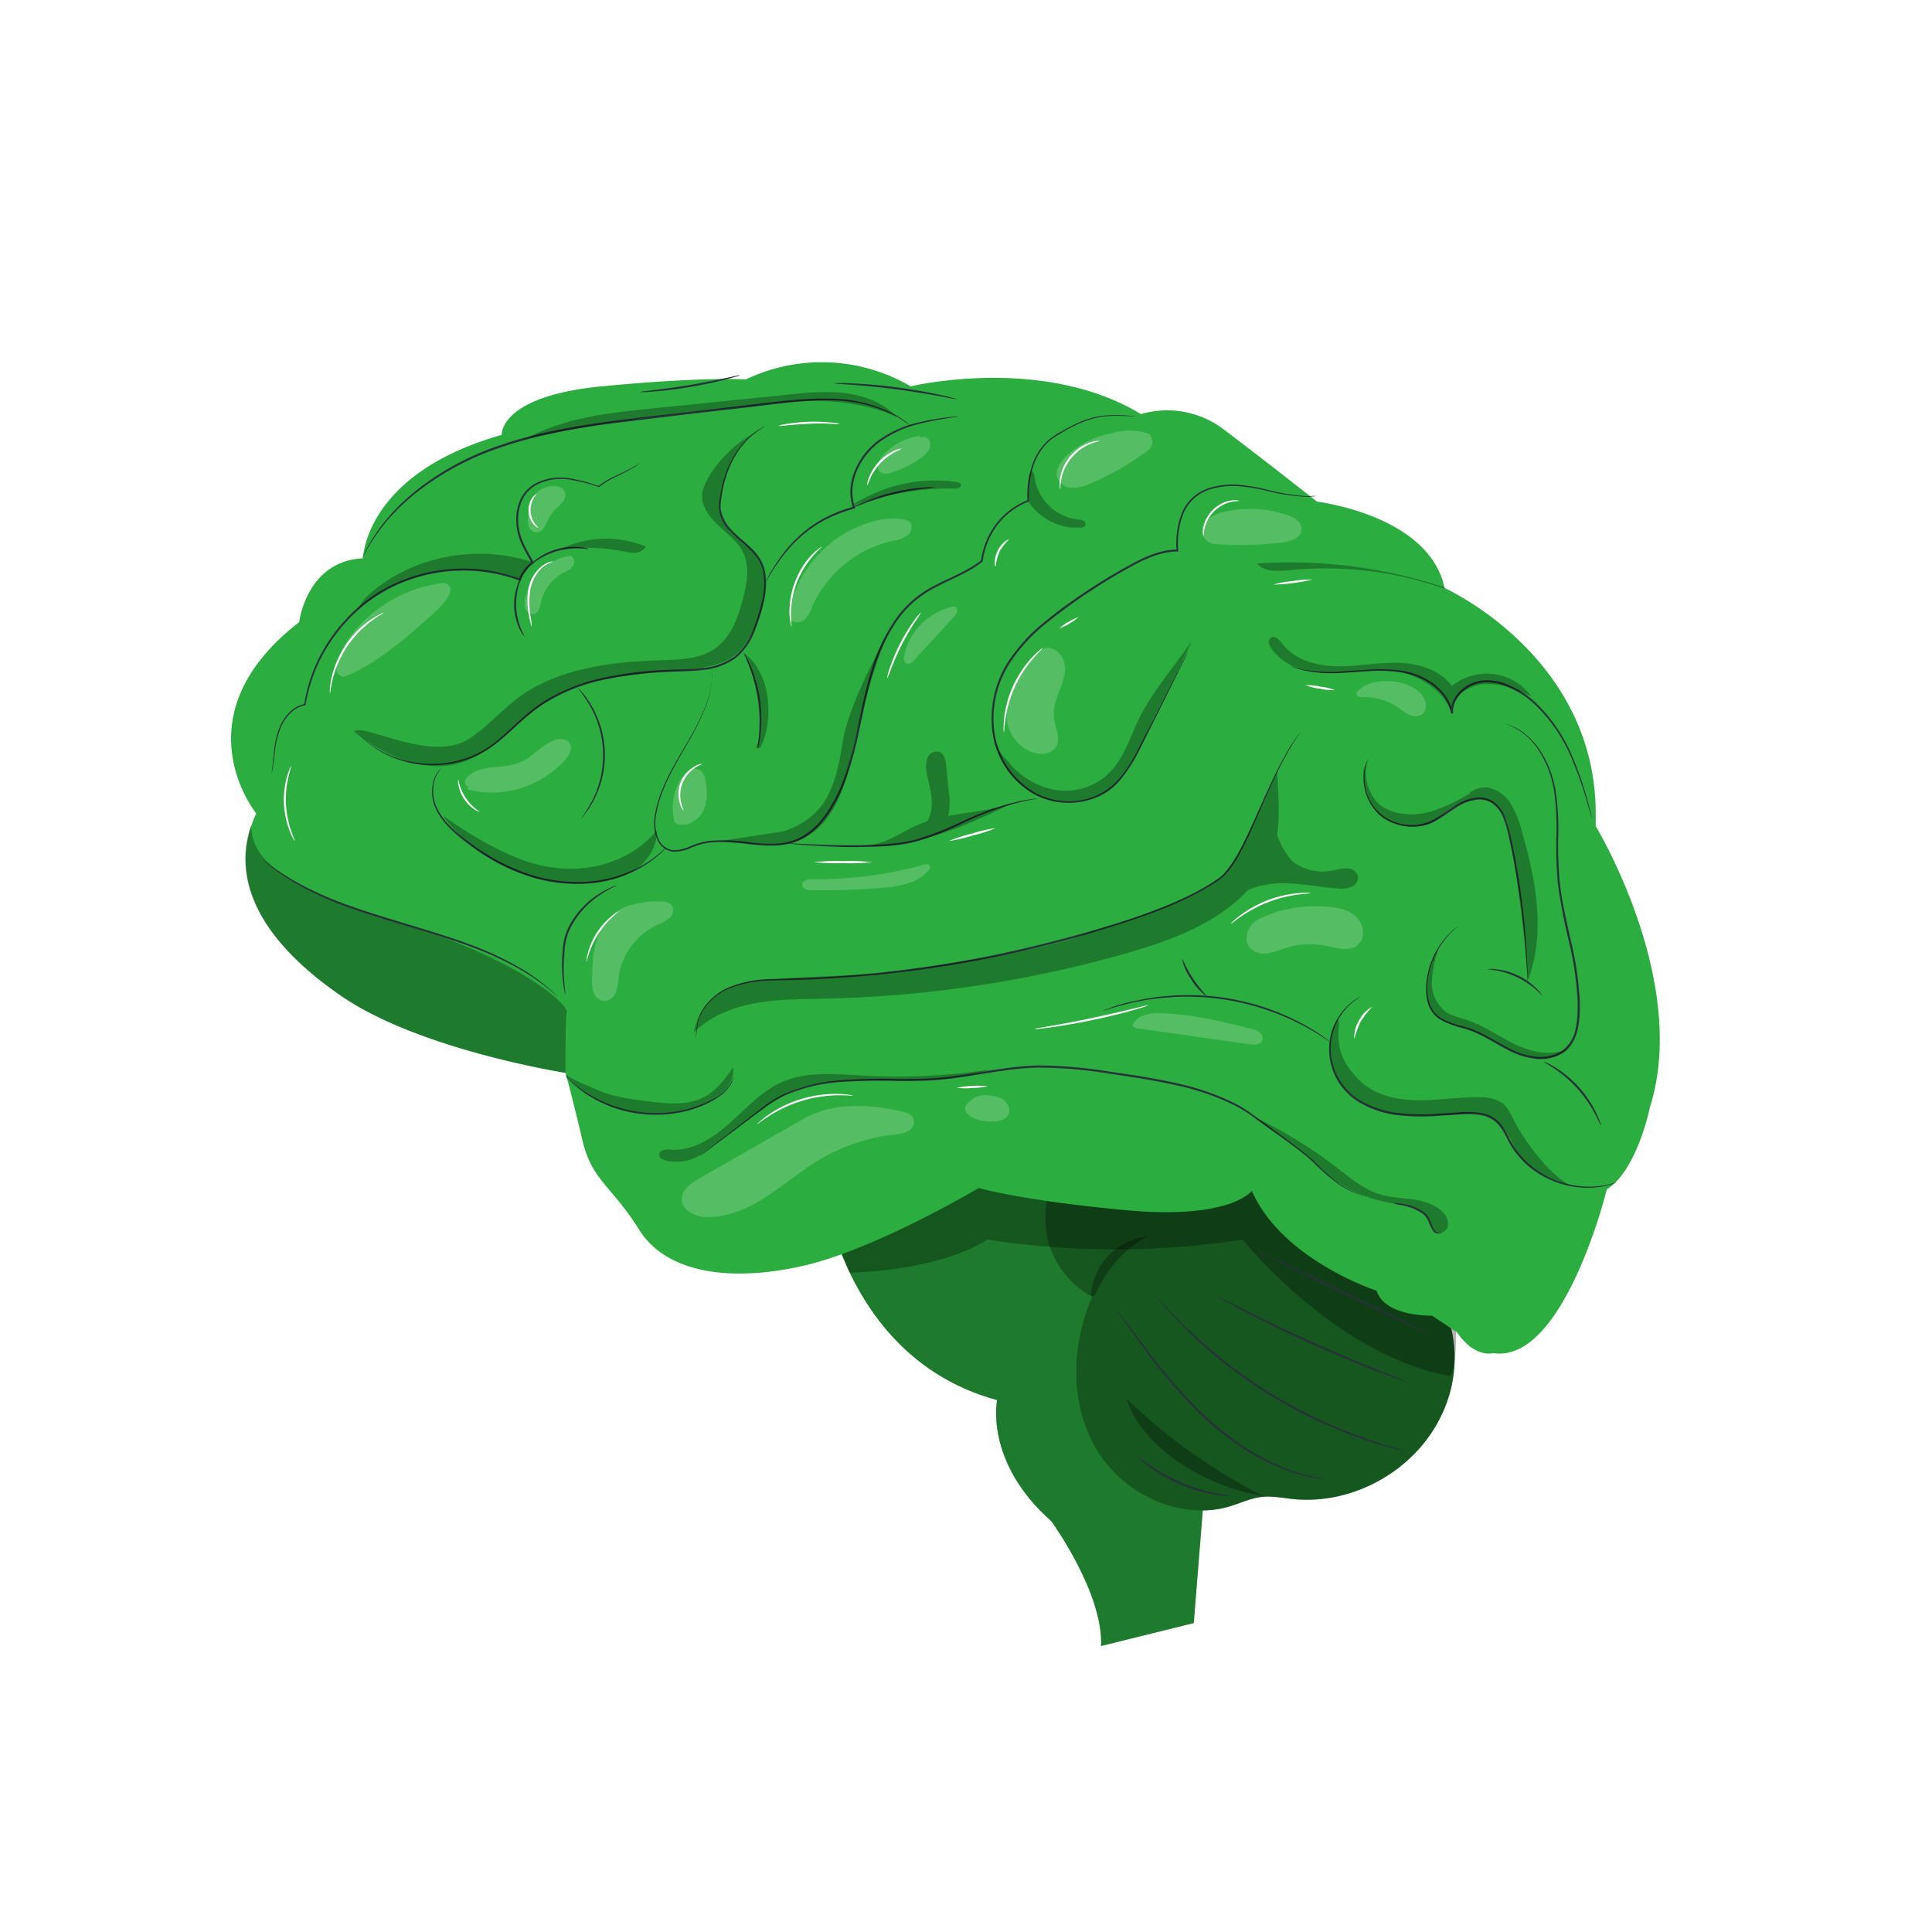 <svg class="animated" id="freepik_stories-brain-organ" xmlns="http://www.w3.org/2000/svg" viewBox="0 0 500 500" version="1.1" xmlns:xlink="http://www.w3.org/1999/xlink" xmlns:svgjs="http://svgjs.com/svgjs"><style>svg#freepik_stories-brain-organ:not(.animated) .animable {opacity: 0;}svg#freepik_stories-brain-organ.animated #freepik--background-complete--inject-78 {animation: 1s 1 forwards cubic-bezier(.36,-0.01,.5,1.38) slideUp,1.5s Infinite  linear shake;animation-delay: 0s,1s;}svg#freepik_stories-brain-organ.animated #freepik--Brain--inject-78 {animation: 1.0s 1 forwards cubic-bezier(.36,-0.01,.5,1.38) slideUp,1.5s Infinite  linear floating;animation-delay: 0s,1s;}            @keyframes slideUp {                0% {                    opacity: 0;                    transform: translateY(30px);                }                100% {                    opacity: 1;                    transform: inherit;                }            }                    @keyframes shake {                10%, 90% {                    transform: translate3d(-1px, 0, 0);                  }                  20%, 80% {                    transform: translate3d(2px, 0, 0);                  }                  30%, 50%, 70% {                    transform: translate3d(-4px, 0, 0);                  }                  40%, 60% {                    transform: translate3d(4px, 0, 0);                  }            }                    @keyframes floating {                0% {                    opacity: 1;                    transform: translateY(0px);                }                50% {                    transform: translateY(-10px);                }                100% {                    opacity: 1;                    transform: translateY(0px);                }            }        .animator-hidden { display: none; }</style><g id="freepik--background-complete--inject-78" class="animable animator-active animator-hidden" style="transform-origin: 250px 247.125px;"><path d="M315.79,247.8,199,246.71l-35.39-.17-9.62,0-2.5,0a5.58,5.58,0,0,0-.85,0,5.58,5.58,0,0,0,.85.05l2.5.06,9.62.12,35.39.19,116.76.07c45.57,0,86.84.05,116.72.27,14.94.1,27,.24,35.38.4,4.18.07,7.42.16,9.62.24a17.51,17.51,0,0,1,3.35.25,18.15,18.15,0,0,1-3.35.21c-2.2.06-5.45.11-9.63.15-8.35.07-20.44.09-35.38,0C402.63,248.61,361.36,248.26,315.79,247.8Z" style="fill: rgb(235, 235, 235); transform-origin: 315.735px 247.567px;" id="elddy1bt90eqq" class="animable"></path><path d="M314.88,257.8,199.71,239.07l-34.92-5.5-9.51-1.43-2.48-.34a4.94,4.94,0,0,0-.85-.08l.83.18,2.47.44,9.48,1.57,34.92,5.53L315,257.14C360,264,400.77,270.29,430.25,275c14.74,2.36,26.66,4.32,34.88,5.74,4.12.71,7.31,1.28,9.47,1.7a17.51,17.51,0,0,1,3.27.75,17.8,17.8,0,0,1-3.35-.29c-2.18-.27-5.39-.71-9.53-1.31-8.26-1.19-20.21-3-35-5.29C400.53,271.72,359.82,265.14,314.88,257.8Z" style="fill: rgb(235, 235, 235); transform-origin: 314.91px 257.455px;" id="elp198401mhwj" class="animable"></path><path d="M312.37,267.53,201.68,231.41l-33.6-10.78-9.16-2.86-2.39-.72a4.19,4.19,0,0,0-.83-.21,5.17,5.17,0,0,0,.79.31l2.36.81,9.11,3,33.6,10.81,111,35.12c43.34,13.68,82.58,26.12,110.92,35.3,14.17,4.59,25.63,8.35,33.52,11,4,1.33,7,2.39,9.07,3.13a18.26,18.26,0,0,1,3.11,1.24,16.77,16.77,0,0,1-3.26-.79c-2.11-.61-5.22-1.53-9.2-2.75-8-2.44-19.48-6-33.67-10.58C394.69,294.4,355.56,281.66,312.37,267.53Z" style="fill: rgb(235, 235, 235); transform-origin: 312.44px 267.2px;" id="el466zxj31yvb" class="animable"></path><path d="M308.32,276.76,204.85,224.17l-31.44-15.79-8.58-4.23-2.24-1.08a5.68,5.68,0,0,0-.78-.33,5.46,5.46,0,0,0,.73.42l2.2,1.16,8.51,4.36,31.42,15.81,104,51.68C349.22,296.3,386,314.6,412.45,328c13.26,6.7,24,12.16,31.33,16,3.68,1.91,6.53,3.42,8.45,4.47a18.11,18.11,0,0,1,2.87,1.7,17.58,17.58,0,0,1-3.09-1.29c-2-.92-4.9-2.31-8.64-4.12-7.47-3.63-18.25-9-31.53-15.6C385.27,315.87,348.68,297.31,308.32,276.76Z" style="fill: rgb(235, 235, 235); transform-origin: 308.455px 276.455px;" id="el8u7gn9kjidq" class="animable"></path><path d="M302.83,285.25l-93.74-67.66-28.51-20.37-7.8-5.49-2-1.4a5.59,5.59,0,0,0-.72-.45,5.83,5.83,0,0,0,.66.53l2,1.48,7.71,5.6,28.49,20.39,94.37,66.83c36.86,26.06,70.19,49.7,94.22,67,12,8.63,21.7,15.65,28.36,20.56,3.33,2.45,5.9,4.38,7.63,5.7a17.81,17.81,0,0,1,2.56,2.12,17.3,17.3,0,0,1-2.84-1.74c-1.82-1.21-4.47-3-7.88-5.39-6.8-4.71-16.58-11.61-28.63-20.19C372.54,335.57,339.39,311.68,302.83,285.25Z" style="fill: rgb(235, 235, 235); transform-origin: 303.06px 284.985px;" id="el9ga8a0lsldv" class="animable"></path><path d="M296,292.8l-81.77-81-24.9-24.44c-3-2.84-5.24-5.06-6.82-6.59l-1.8-1.7a5.36,5.36,0,0,0-.64-.55,5.23,5.23,0,0,0,.57.63l1.72,1.76,6.72,6.69L214,212.05l82.53,80.28c32.23,31.31,61.38,59.71,82.35,80.39,10.49,10.34,18.93,18.75,24.73,24.6,2.89,2.92,5.13,5.21,6.62,6.78a17,17,0,0,1,2.19,2.48,16.63,16.63,0,0,1-2.53-2.15c-1.6-1.47-3.93-3.66-6.91-6.51-6-5.69-14.53-14-25.06-24.28C356.85,353.05,327.93,324.45,296,292.8Z" style="fill: rgb(235, 235, 235); transform-origin: 296.245px 292.55px;" id="elwmu17eovxng" class="animable"></path><path d="M288.13,299.24l-67.81-92.38c-8.72-11.77-15.79-21.29-20.69-27.9L194,171.41l-1.51-1.94a3.89,3.89,0,0,0-.54-.64,6.14,6.14,0,0,0,.46.7l1.42,2,5.57,7.63L220,207.07l68.67,91.78c26.83,35.8,51.07,68.26,68.48,91.86,8.71,11.8,15.71,21.38,20.49,28,2.4,3.33,4.24,5.93,5.46,7.71a18.35,18.35,0,0,1,1.77,2.78,17,17,0,0,1-2.16-2.51c-1.34-1.69-3.3-4.21-5.79-7.47-5-6.52-12.11-16-20.86-27.78C338.56,368,314.57,335.32,288.13,299.24Z" style="fill: rgb(235, 235, 235); transform-origin: 288.41px 299.015px;" id="elehmp1htp0qf" class="animable"></path><path d="M279.28,304.4,227.17,202.85c-6.72-12.95-12.17-23.43-15.95-30.7l-4.4-8.32-1.17-2.15a4.34,4.34,0,0,0-.43-.71,6.22,6.22,0,0,0,.34.76l1.08,2.19,4.27,8.38L226.83,203,279.9,304.1c20.74,39.44,39.47,75.18,52.86,101.13,6.7,13,12.08,23.51,15.73,30.81,1.83,3.65,3.23,6.5,4.15,8.44a17,17,0,0,1,1.3,3,16.22,16.22,0,0,1-1.73-2.8c-1-1.88-2.58-4.66-4.51-8.26-3.87-7.2-9.39-17.65-16.15-30.6C318,379.93,299.59,344.05,279.28,304.4Z" style="fill: rgb(235, 235, 235); transform-origin: 279.58px 304.225px;" id="el5bprkidbqnk" class="animable"></path><path d="M269.71,308.15c-13.67-42.27-26-80.53-35-108.26-4.54-13.81-8.22-25-10.78-32.75-1.29-3.84-2.3-6.83-3-8.89-.35-1-.61-1.75-.81-2.3a3.5,3.5,0,0,0-.31-.77s.06.27.21.8l.72,2.33,2.85,8.93c2.55,7.77,6.22,18.95,10.76,32.76,9.23,27.65,22,65.8,36,108s26.81,80.27,35.84,108c4.51,13.84,8.11,25.06,10.54,32.83,1.21,3.88,2.14,6.91,2.73,9a16.24,16.24,0,0,1,.79,3.17,17.21,17.21,0,0,1-1.25-3c-.74-2-1.79-5-3.12-8.85-2.66-7.7-6.41-18.87-11-32.69C295.76,388.67,283.35,350.41,269.71,308.15Z" style="fill: rgb(235, 235, 235); transform-origin: 270.03px 308.09px;" id="el7fk6e5blsu" class="animable"></path><path d="M259.65,310.39C253,266.55,247,226.88,242.59,198.12c-2.25-14.33-4.07-25.94-5.34-34-.66-4-1.17-7.09-1.52-9.24-.19-1-.33-1.82-.43-2.39a4.18,4.18,0,0,0-.18-.81,4.6,4.6,0,0,0,.08.82c.07.57.18,1.37.32,2.41.32,2.15.79,5.26,1.38,9.26,1.26,8.06,3.07,19.66,5.32,34,4.64,28.71,11,68.33,18.11,112.11s13.48,83.37,17.91,112.09c2.22,14.36,4,26,5.1,34,.57,4,1,7.15,1.25,9.27a16.57,16.57,0,0,1,.27,3.26,16.29,16.29,0,0,1-.74-3.19c-.41-2.1-1-5.21-1.66-9.21-1.37-8-3.27-19.62-5.55-34C272.34,393.88,266.28,354.21,259.65,310.39Z" style="fill: rgb(235, 235, 235); transform-origin: 259.991px 310.29px;" id="elhmrfc0yt2e8" class="animable"></path><path d="M249.35,311.07c.41-44.32.79-84.42,1.05-113.48.07-14.5.12-26.24.15-34.39,0-4,0-7.18,0-9.35,0-1,0-1.86,0-2.43a4.06,4.06,0,0,0-.05-.83,7.54,7.54,0,0,0-.05.83q0,.86-.06,2.43c0,2.17-.07,5.31-.12,9.35,0,8.15-.09,19.89-.17,34.39V311.07c0,44.29,0,84.4-.2,113.44-.1,14.51-.24,26.26-.39,34.38-.08,4.06-.16,7.22-.25,9.35a16.61,16.61,0,0,1-.25,3.26,17.6,17.6,0,0,1-.22-3.26c-.06-2.14-.12-5.29-.16-9.35-.08-8.12-.1-19.87-.07-34.39C248.57,395.46,248.91,355.36,249.35,311.07Z" style="fill: rgb(235, 235, 235); transform-origin: 249.55px 311.045px;" id="eljqttsjhk8eq" class="animable"></path><path d="M239.06,310.19c7.5-43.71,14.28-83.27,19.19-111.94l5.65-33.95c.63-4,1.12-7.1,1.46-9.24.15-1,.27-1.84.35-2.41a5.52,5.52,0,0,0,.09-.83,5.3,5.3,0,0,0-.19.81q-.17.85-.45,2.4c-.37,2.14-.92,5.23-1.61,9.22-1.34,8-3.28,19.63-5.67,33.94-4.65,28.72-11,68.33-18.14,112.11s-13.48,83.37-18.32,112c-2.42,14.32-4.43,25.91-5.89,33.91-.72,4-1.31,7.1-1.74,9.2a16.69,16.69,0,0,1-.77,3.18,16.47,16.47,0,0,1,.3-3.26c.28-2.12.73-5.24,1.33-9.26,1.22-8,3.07-19.65,5.43-34C224.79,393.44,231.54,353.87,239.06,310.19Z" style="fill: rgb(235, 235, 235); transform-origin: 239.41px 310.205px;" id="elao4j8f25q0u" class="animable"></path><path d="M229,307.76l37.1-107.61c4.67-13.77,8.45-24.92,11.07-32.66l2.94-8.9.74-2.33a6.12,6.12,0,0,0,.22-.8,4.15,4.15,0,0,0-.32.77c-.2.55-.48,1.31-.83,2.29l-3.09,8.86L265.77,200c-9.24,27.65-22,65.79-36.07,107.94s-26.82,80.27-36.25,107.83c-4.71,13.77-8.57,24.91-11.3,32.58-1.37,3.84-2.45,6.81-3.21,8.82a16.42,16.42,0,0,1-1.29,3,16.74,16.74,0,0,1,.83-3.17c.61-2.05,1.56-5.07,2.81-8.94,2.51-7.75,6.22-18.93,10.87-32.73C201.45,387.78,214.53,349.74,229,307.76Z" style="fill: rgb(235, 235, 235); transform-origin: 229.36px 307.815px;" id="elqf1fuxov5t" class="animable"></path><path d="M219.55,303.82c21.11-39.28,40.21-74.82,54.05-100.59l16.22-30.56,4.35-8.34c.48-.94.84-1.67,1.11-2.19a4.26,4.26,0,0,0,.34-.76,6.39,6.39,0,0,0-.44.72c-.28.51-.68,1.21-1.19,2.14-1,1.92-2.54,4.7-4.48,8.27l-16.25,30.55-53.1,101.07c-20.69,39.46-39.49,75.17-53.26,100.94C160,418,154.4,428.36,150.46,435.52c-2,3.58-3.52,6.35-4.59,8.22a17.11,17.11,0,0,1-1.76,2.79,17.66,17.66,0,0,1,1.33-3c.94-1.93,2.37-4.76,4.24-8.39,3.72-7.27,9.2-17.75,16-30.66C179.35,378.64,198.43,343.07,219.55,303.82Z" style="fill: rgb(235, 235, 235); transform-origin: 219.865px 303.955px;" id="elq2ahl1gorqj" class="animable"></path><path d="M210.81,298.49l69.56-91.14,20.94-27.73,5.64-7.57,1.44-2a4.16,4.16,0,0,0,.46-.7,5.63,5.63,0,0,0-.54.64l-1.52,1.93L301,179.42l-21,27.71-68.7,91.76c-26.79,35.83-51.1,68.24-68.84,91.6-8.87,11.69-16.1,21.11-21.14,27.58-2.52,3.24-4.5,5.74-5.86,7.42a16.52,16.52,0,0,1-2.18,2.49,16.32,16.32,0,0,1,1.79-2.76c1.25-1.77,3.11-4.35,5.54-7.66,4.85-6.61,11.94-16.12,20.76-27.84C159.07,366.28,183.63,334.05,210.81,298.49Z" style="fill: rgb(235, 235, 235); transform-origin: 211.065px 298.665px;" id="el0yy3hiqafxw9" class="animable"></path><path d="M203,291.9l83.3-79.52c10.6-10.21,19.17-18.48,25.12-24.22l6.79-6.63,1.74-1.75a4.13,4.13,0,0,0,.57-.62,5.36,5.36,0,0,0-.64.55l-1.82,1.68-6.88,6.53-25.14,24.2-82.55,80.26c-32.2,31.34-61.4,59.69-82.67,80.08-10.63,10.2-19.27,18.42-25.29,24.05-3,2.82-5.36,5-7,6.44A16.53,16.53,0,0,1,86,405.08a19,19,0,0,1,2.22-2.46c1.51-1.55,3.76-3.82,6.69-6.72,5.85-5.8,14.38-14.13,25-24.37C141.08,351,170.5,322.92,203,291.9Z" style="fill: rgb(235, 235, 235); transform-origin: 203.26px 292.12px;" id="el8csls7s0zbs" class="animable"></path><path d="M196.4,284.22l95-66,28.69-20.13,7.76-5.53,2-1.46a5.31,5.31,0,0,0,.66-.52,4.27,4.27,0,0,0-.72.44l-2.06,1.38-7.84,5.41L291.2,218l-94.39,66.8c-36.82,26.1-70.21,49.68-94.48,66.61-12.13,8.47-22,15.28-28.83,19.94-3.42,2.33-6.09,4.12-7.92,5.31a18.44,18.44,0,0,1-2.86,1.72,16.72,16.72,0,0,1,2.58-2.1C67,374.93,69.63,373,73,370.61c6.71-4.84,16.47-11.78,28.57-20.3C125.74,333.27,159.3,309.93,196.4,284.22Z" style="fill: rgb(235, 235, 235); transform-origin: 196.615px 284.48px;" id="elinbquaa1vhk" class="animable"></path><path d="M191.09,275.62l104.46-50.71,31.57-15.52,8.56-4.28,2.21-1.14a4.35,4.35,0,0,0,.73-.42,8.06,8.06,0,0,0-.78.33l-2.26,1.06L327,209.09l-31.58,15.49-104,51.64c-40.57,20.19-77.33,38.41-104,51.44C74,334.18,63.2,339.41,55.69,343c-3.76,1.78-6.68,3.14-8.68,4a18.11,18.11,0,0,1-3.1,1.26,17.25,17.25,0,0,1,2.88-1.68c1.93-1,4.79-2.51,8.5-4.39,7.4-3.77,18.15-9.14,31.47-15.71C113.4,313.34,150.3,295.38,191.09,275.62Z" style="fill: rgb(235, 235, 235); transform-origin: 191.265px 275.905px;" id="elmysirnfv9i" class="animable"></path><path d="M187.23,266.32l111.36-34.1,33.7-10.5,9.14-2.92,2.37-.79a4.26,4.26,0,0,0,.79-.3,5,5,0,0,0-.83.2l-2.39.7-9.19,2.78-33.7,10.47-111,35.1c-43.33,13.73-82.59,26.11-111.06,34.9-14.24,4.4-25.78,7.9-33.77,10.27-4,1.18-7.11,2.08-9.22,2.66a17.79,17.79,0,0,1-3.27.77,17.86,17.86,0,0,1,3.12-1.22c2.07-.72,5.14-1.74,9.1-3,7.92-2.58,19.41-6.24,33.63-10.7C104.4,291.69,143.75,279.6,187.23,266.32Z" style="fill: rgb(235, 235, 235); transform-origin: 187.375px 266.635px;" id="elamn4lqrpu64" class="animable"></path><path d="M184.92,256.55l115.5-16.65,35-5.22,9.49-1.48,2.47-.42a7.41,7.41,0,0,0,.83-.17,4.19,4.19,0,0,0-.85.07l-2.48.32-9.52,1.34-35,5.19L185,257.21c-45,6.93-85.78,13.15-115.32,17.48-14.77,2.16-26.73,3.86-35,5-4.14.56-7.36,1-9.54,1.22a16.88,16.88,0,0,1-3.36.26,18.78,18.78,0,0,1,3.28-.72c2.17-.4,5.36-.94,9.48-1.61,8.25-1.34,20.18-3.2,34.94-5.42C99,268.93,139.83,263,184.92,256.55Z" style="fill: rgb(235, 235, 235); transform-origin: 184.995px 256.892px;" id="eloqecz646noa" class="animable"></path><path d="M184.21,246.54l116.76,1,35.39.12,9.62,0,2.5,0a7,7,0,0,0,.85,0,4.29,4.29,0,0,0-.85-.05l-2.5-.06-9.62-.11L301,247.14l-116.76.07c-45.57.06-86.84,0-116.72-.13-14.93-.09-27-.21-35.38-.36-4.18-.07-7.42-.15-9.62-.23a18.22,18.22,0,0,1-3.35-.24,18.56,18.56,0,0,1,3.35-.22c2.2-.06,5.45-.11,9.62-.16,8.36-.08,20.45-.11,35.39-.09C97.37,245.83,138.64,246.14,184.21,246.54Z" style="fill: rgb(235, 235, 235); transform-origin: 184.25px 246.723px;" id="elneghhv9ubgl" class="animable"></path><path d="M185.11,236.54,300.3,255.12l34.93,5.46,9.51,1.42,2.48.34a4.94,4.94,0,0,0,.85.08,4.77,4.77,0,0,0-.83-.18l-2.47-.44-9.48-1.56-34.93-5.49L185,237.2c-45-6.82-85.8-13-115.28-17.74-14.75-2.34-26.67-4.29-34.9-5.7-4.11-.7-7.3-1.27-9.46-1.68a18.92,18.92,0,0,1-3.28-.75,17.76,17.76,0,0,1,3.35.29c2.19.26,5.4.7,9.53,1.29,8.27,1.18,20.22,3,35,5.25C99.44,222.72,140.16,229.25,185.11,236.54Z" style="fill: rgb(235, 235, 235); transform-origin: 185.075px 236.875px;" id="elogf2nt9553a" class="animable"></path><path d="M187.6,226.8l110.74,36L332,273.52l9.16,2.86,2.39.71a4.19,4.19,0,0,0,.83.21,5.17,5.17,0,0,0-.79-.31l-2.36-.81-9.12-3-33.6-10.77-111.08-35c-43.37-13.62-82.61-26-111-35.16-14.18-4.57-25.64-8.32-33.54-11-4-1.33-7-2.38-9.07-3.11A16.69,16.69,0,0,1,30.7,177a17.64,17.64,0,0,1,3.26.8c2.11.6,5.22,1.52,9.2,2.73,8,2.43,19.49,6,33.69,10.54C105.25,200,144.4,212.72,187.6,226.8Z" style="fill: rgb(235, 235, 235); transform-origin: 187.54px 227.15px;" id="elkfhezy0edpj" class="animable"></path><path d="M191.64,217.57,295.18,270l31.46,15.75,8.58,4.22,2.25,1.08a5.11,5.11,0,0,0,.78.33,4.73,4.73,0,0,0-.73-.43l-2.2-1.15-8.52-4.35-31.44-15.77-104-51.55c-40.61-20.09-77.37-38.33-103.89-51.7-13.26-6.68-24-12.13-31.34-16-3.69-1.92-6.54-3.42-8.46-4.46a16.7,16.7,0,0,1-2.87-1.71,19.08,19.08,0,0,1,3.09,1.29c2,.92,4.9,2.3,8.64,4.11,7.48,3.62,18.27,8.94,31.56,15.56C114.64,178.55,151.25,197.07,191.64,217.57Z" style="fill: rgb(235, 235, 235); transform-origin: 191.525px 217.82px;" id="el9ztbnbjvv5c" class="animable"></path><path d="M197.13,209.07,291,276.62,319.49,297l7.8,5.48,2,1.4a6.08,6.08,0,0,0,.71.45,4.07,4.07,0,0,0-.65-.53l-2-1.48-7.71-5.59-28.53-20.35-94.45-66.72c-36.89-26-70.25-49.62-94.3-66.85-12-8.61-21.72-15.62-28.39-20.52-3.33-2.45-5.91-4.37-7.64-5.69a16.28,16.28,0,0,1-2.56-2.12,18.57,18.57,0,0,1,2.85,1.74c1.81,1.21,4.47,3,7.87,5.38,6.81,4.71,16.61,11.59,28.67,20.16C127.35,158.83,160.53,182.68,197.13,209.07Z" style="fill: rgb(235, 235, 235); transform-origin: 196.885px 209.405px;" id="elhh2mo06uj7" class="animable"></path><path d="M203.9,201.51l81.88,80.91,24.93,24.4,6.83,6.58,1.8,1.7a5.36,5.36,0,0,0,.64.55,5.85,5.85,0,0,0-.57-.62c-.41-.42-1-1-1.73-1.76L311,306.58,286,282.16,203.41,202C171.14,170.71,142,142.35,121,121.69,110.46,111.36,102,103,96.2,97.12c-2.9-2.92-5.14-5.2-6.63-6.77a16.93,16.93,0,0,1-2.2-2.48A16.92,16.92,0,0,1,89.91,90c1.6,1.47,3.93,3.66,6.92,6.5,6,5.68,14.54,14,25.09,24.25C143,141.33,172,169.91,203.9,201.51Z" style="fill: rgb(235, 235, 235); transform-origin: 203.675px 201.76px;" id="elgwpa7kckkz7" class="animable"></path><path d="M211.8,195.06l67.93,92.3,20.73,27.88,5.69,7.53,1.51,2a4.57,4.57,0,0,0,.54.64,5.21,5.21,0,0,0-.46-.7l-1.42-2L300.74,315,280,287.15l-68.79-91.7c-26.88-35.77-51.17-68.19-68.6-91.77-8.73-11.79-15.74-21.36-20.53-28-2.4-3.33-4.24-5.92-5.47-7.7a16.46,16.46,0,0,1-1.77-2.78A17,17,0,0,1,117,67.7c1.35,1.69,3.3,4.21,5.8,7.46,5,6.52,12.13,16,20.9,27.75C161.28,126.41,185.32,159,211.8,195.06Z" style="fill: rgb(235, 235, 235); transform-origin: 211.52px 195.305px;" id="elucpglu4ztu" class="animable"></path><path d="M220.64,189.89c20.4,39.63,38.87,75.49,52.25,101.49,6.74,12.94,12.2,23.41,16,30.68l4.42,8.31,1.17,2.15a4.34,4.34,0,0,0,.43.71,4.67,4.67,0,0,0-.34-.76q-.37-.78-1.08-2.19c-1-1.94-2.43-4.76-4.28-8.38l-16-30.69c-13.63-25.87-32.43-61.57-53.2-101s-39.57-75.13-53-101.07c-6.71-13-12.1-23.48-15.77-30.78-1.83-3.65-3.23-6.5-4.16-8.44a17.58,17.58,0,0,1-1.3-3,16.22,16.22,0,0,1,1.73,2.8c1.06,1.88,2.59,4.66,4.53,8.26,3.88,7.19,9.41,17.64,16.18,30.58C181.79,114.41,200.28,150.26,220.64,189.89Z" style="fill: rgb(235, 235, 235); transform-origin: 220.345px 190.075px;" id="el4bncgcv7xg2" class="animable"></path><path d="M230.21,186.13c13.73,42.26,26.15,80.5,35.16,108.22,4.56,13.8,8.26,25,10.82,32.74,1.31,3.83,2.32,6.82,3,8.88.35,1,.61,1.75.81,2.3a4.77,4.77,0,0,0,.31.77,5.32,5.32,0,0,0-.21-.8l-.72-2.33c-.66-2.07-1.63-5.07-2.87-8.93-2.56-7.76-6.24-18.94-10.79-32.75-9.27-27.64-22.06-65.76-36.19-107.9s-26.91-80.24-36-107.91c-4.54-13.83-8.16-25-10.59-32.81-1.22-3.89-2.15-6.91-2.75-9a16.06,16.06,0,0,1-.79-3.17,16.28,16.28,0,0,1,1.25,3c.75,2,1.8,5,3.14,8.84,2.66,7.7,6.44,18.86,11,32.68C204.06,105.65,216.52,143.88,230.21,186.13Z" style="fill: rgb(235, 235, 235); transform-origin: 229.855px 186.24px;" id="elte0zd9lz4xj" class="animable"></path><path d="M240.27,183.88c6.72,43.83,12.8,83.5,17.2,112.25,2.27,14.33,4.11,25.93,5.39,34,.66,4,1.18,7.09,1.54,9.23.18,1,.32,1.83.42,2.4a4.91,4.91,0,0,0,.19.81,6.28,6.28,0,0,0-.08-.82c-.08-.58-.19-1.38-.33-2.42-.33-2.14-.79-5.25-1.39-9.25l-5.36-34c-4.68-28.71-11.13-68.32-18.26-112.09S226,100.62,221.53,71.91c-2.24-14.35-4-26-5.14-34-.58-4-1-7.15-1.26-9.27a17.27,17.27,0,0,1-.28-3.26,15.73,15.73,0,0,1,.75,3.18c.41,2.11,1,5.21,1.66,9.22,1.39,8,3.31,19.61,5.61,33.95C227.47,100.4,233.59,140.07,240.27,183.88Z" style="fill: rgb(235, 235, 235); transform-origin: 239.93px 183.975px;" id="el78hlk82edik" class="animable"></path><path d="M250.56,183.19c-.35,44.31-.67,84.41-.9,113.48,0,14.5-.08,26.24-.11,34.39,0,4,0,7.18,0,9.35,0,1,0,1.85,0,2.43a5.27,5.27,0,0,0,.05.83,4.41,4.41,0,0,0,.06-.83c0-.58,0-1.38,0-2.43,0-2.17.06-5.31.1-9.35,0-8.15.08-19.89.13-34.39,0-29.07-.09-69.17-.14-113.48s-.11-84.4.05-113.44c.08-14.52.2-26.27.35-34.39.07-4.06.15-7.21.23-9.35a15.67,15.67,0,0,1,.25-3.26A16.66,16.66,0,0,1,251,26c.07,2.14.13,5.29.17,9.36.09,8.12.13,19.87.12,34.38C251.24,98.79,251,138.9,250.56,183.19Z" style="fill: rgb(235, 235, 235); transform-origin: 250.42px 183.21px;" id="ely8abojl1s27" class="animable"></path><path d="M260.85,184.05c-7.43,43.72-14.16,83.29-19,112-2.36,14.31-4.27,25.9-5.6,34-.62,4-1.11,7.1-1.45,9.25-.15,1-.26,1.83-.35,2.4a4.73,4.73,0,0,0-.08.83,4.91,4.91,0,0,0,.19-.81c.1-.57.25-1.36.44-2.39l1.6-9.22c1.33-8,3.25-19.64,5.63-34,4.6-28.72,11-68.34,18-112.12s13.38-83.4,18.18-112.06c2.4-14.33,4.4-25.91,5.84-33.91.72-4,1.31-7.11,1.73-9.2a16.69,16.69,0,0,1,.77-3.19,16.82,16.82,0,0,1-.29,3.26c-.28,2.12-.73,5.25-1.33,9.26-1.21,8-3,19.65-5.38,34C275,100.78,268.32,140.36,260.85,184.05Z" style="fill: rgb(235, 235, 235); transform-origin: 260.56px 184.08px;" id="elgmt4u7c2arl" class="animable"></path><path d="M270.88,186.47,233.93,294.12c-4.65,13.78-8.42,24.93-11,32.68-1.27,3.85-2.25,6.84-2.93,8.91-.32,1-.56,1.77-.74,2.32a4.3,4.3,0,0,0-.21.8,4.67,4.67,0,0,0,.32-.77c.19-.54.47-1.3.82-2.29.72-2.06,1.75-5,3.08-8.86l11-32.67c9.21-27.66,21.9-65.81,35.93-108s26.72-80.3,36.1-107.87c4.69-13.78,8.55-24.92,11.27-32.6C319,42,320,39,320.79,37a17.46,17.46,0,0,1,1.27-3,16.36,16.36,0,0,1-.81,3.18c-.62,2.05-1.56,5.07-2.81,8.94C316,53.81,312.25,65,307.62,78.8,298.36,106.41,285.33,144.47,270.88,186.47Z" style="fill: rgb(235, 235, 235); transform-origin: 270.555px 186.415px;" id="elfvdfl1jkbou" class="animable"></path><path d="M280.37,190.39,226.46,291.06c-6.82,12.89-12.35,23.33-16.18,30.58-1.88,3.6-3.33,6.41-4.34,8.34l-1.1,2.19a4.26,4.26,0,0,0-.34.76,6.32,6.32,0,0,0,.43-.72c.28-.5.68-1.21,1.19-2.14l4.47-8.28,16.21-30.57c13.56-25.9,32.28-61.64,53-101.13s39.39-75.22,53.12-101c6.87-12.9,12.47-23.31,16.4-30.48,2-3.58,3.51-6.35,4.59-8.22a16.92,16.92,0,0,1,1.74-2.79,16.17,16.17,0,0,1-1.32,3c-.94,1.94-2.36,4.77-4.22,8.41-3.72,7.27-9.18,17.75-16,30.67C320.47,115.53,301.45,151.12,280.37,190.39Z" style="fill: rgb(235, 235, 235); transform-origin: 280.075px 190.265px;" id="eloy0uerii4n" class="animable"></path><path d="M289.12,195.71,219.68,287l-20.9,27.74-5.63,7.59-1.44,2a4.16,4.16,0,0,0-.46.7,6.22,6.22,0,0,0,.55-.64l1.51-1.93,5.75-7.5L220,287.16l68.59-91.84c26.74-35.87,51-68.31,68.72-91.69,8.85-11.69,16.06-21.13,21.1-27.61,2.51-3.24,4.49-5.74,5.85-7.42a19.16,19.16,0,0,1,2.17-2.5,16.57,16.57,0,0,1-1.79,2.77c-1.24,1.77-3.1,4.35-5.52,7.66-4.84,6.62-11.92,16.14-20.73,27.87C340.77,127.86,316.25,160.13,289.12,195.71Z" style="fill: rgb(235, 235, 235); transform-origin: 288.84px 195.565px;" id="els9pn0x8xuc" class="animable"></path><path d="M296.91,202.3l-83.2,79.62-25.09,24.25-6.77,6.64-1.74,1.75a5.85,5.85,0,0,0-.57.62,5.12,5.12,0,0,0,.64-.55L182,313l6.88-6.54L214,282.18l82.45-80.36c32.15-31.39,61.31-59.76,82.55-80.18,10.62-10.22,19.25-18.44,25.26-24.09,3-2.82,5.36-5,7-6.45A17,17,0,0,1,413.76,89a16.77,16.77,0,0,1-2.21,2.46c-1.51,1.56-3.76,3.83-6.68,6.73-5.85,5.81-14.36,14.15-24.94,24.4C358.79,143.08,329.41,171.24,296.91,202.3Z" style="fill: rgb(235, 235, 235); transform-origin: 296.65px 202.09px;" id="elcl3zjujr6id" class="animable"></path><path d="M303.55,210l-94.93,66.08L180,296.21l-7.76,5.54-2,1.46a7.39,7.39,0,0,0-.66.53,6.59,6.59,0,0,0,.73-.44l2-1.39,7.84-5.42,28.68-20.14,94.31-66.92c36.78-26.15,70.13-49.77,94.38-66.73,12.12-8.49,22-15.31,28.81-20,3.42-2.33,6.09-4.13,7.91-5.32a17.45,17.45,0,0,1,2.86-1.72,17.49,17.49,0,0,1-2.58,2.1c-1.73,1.31-4.32,3.21-7.67,5.64-6.7,4.85-16.45,11.8-28.54,20.33C374.15,160.83,340.62,184.21,303.55,210Z" style="fill: rgb(235, 235, 235); transform-origin: 303.34px 209.7px;" id="el2hnmyd2sgq3" class="animable"></path><path d="M308.88,218.56,204.48,269.4,172.93,285l-8.55,4.29-2.21,1.14a7.56,7.56,0,0,0-.74.42,3.94,3.94,0,0,0,.79-.33l2.25-1.05,8.62-4.17,31.57-15.53L308.56,218c40.54-20.23,77.28-38.5,104-51.57,13.34-6.54,24.16-11.78,31.67-15.35,3.75-1.78,6.68-3.14,8.67-4a17.74,17.74,0,0,1,3.1-1.26,17.25,17.25,0,0,1-2.88,1.68c-1.93,1-4.79,2.52-8.49,4.41-7.4,3.77-18.15,9.15-31.46,15.74C386.52,180.75,349.63,198.75,308.88,218.56Z" style="fill: rgb(235, 235, 235); transform-origin: 308.715px 218.335px;" id="eln650gaz8pkr" class="animable"></path><path d="M312.75,227.85,201.43,262.1l-33.68,10.54-9.14,2.93-2.37.79a5.44,5.44,0,0,0-.79.3,5,5,0,0,0,.83-.2l2.39-.7,9.18-2.79,33.7-10.52,111-35.23c43.31-13.79,82.55-26.21,111-35,14.23-4.42,25.76-7.94,33.75-10.31,4-1.19,7.11-2.09,9.23-2.68a17.62,17.62,0,0,1,3.26-.77,16.5,16.5,0,0,1-3.12,1.22c-2.07.73-5.13,1.76-9.09,3.05-7.92,2.6-19.4,6.27-33.62,10.75C395.54,202.39,356.21,214.52,312.75,227.85Z" style="fill: rgb(235, 235, 235); transform-origin: 312.62px 227.56px;" id="elu9yvizlzswe" class="animable"></path><path d="M315.07,237.63,199.59,254.42l-35,5.26-9.49,1.5-2.47.42a7.41,7.41,0,0,0-.83.17,5.42,5.42,0,0,0,.85-.07l2.48-.33,9.52-1.35,35-5.23L315,237c45-7,85.76-13.26,115.3-17.62,14.76-2.19,26.72-3.9,35-5,4.14-.56,7.35-1,9.54-1.23a17.83,17.83,0,0,1,3.35-.26,17.78,17.78,0,0,1-3.28.73c-2.16.39-5.35.94-9.47,1.62-8.24,1.35-20.18,3.22-34.94,5.46C401,225.14,360.15,231.11,315.07,237.63Z" style="fill: rgb(235, 235, 235); transform-origin: 314.995px 237.329px;" id="el35hacuh8wia" class="animable"></path><path d="M274.45,80.11a32.53,32.53,0,0,1,8-3.5l1.65-8,13.44-.24,1.94,7.89a32.85,32.85,0,0,1,8.15,3.21l6.8-4.45,9.67,9.34-4.21,6.94a32.66,32.66,0,0,1,3.49,8l8,1.66.23,13.44-7.89,1.93a32.53,32.53,0,0,1-3.21,8.16l4.46,6.79-9.34,9.68-6.95-4.21a33,33,0,0,1-8,3.49L299,148.28l-13.44.24-1.94-7.89a33.46,33.46,0,0,1-8.16-3.21l-6.79,4.45L259,132.53l4.21-6.94a32.66,32.66,0,0,1-3.49-8l-8-1.66-.24-13.44,7.9-1.93a32.53,32.53,0,0,1,3.21-8.16l-4.46-6.79,9.34-9.68,6.95,4.22ZM281.61,98a14.43,14.43,0,1,0,20.4-.36A14.43,14.43,0,0,0,281.61,98Z" style="fill: rgb(224, 224, 224); transform-origin: 291.545px 108.445px;" id="elprgmsfmhzk" class="animable"></path><path d="M343.36,71.38a18.68,18.68,0,0,1,4.15-2.72l.15-4.6,7.48-1.42L357,66.85a18.71,18.71,0,0,1,4.86,1l3.36-3.14L371.49,69l-1.68,4.28a18.68,18.68,0,0,1,2.72,4.15l4.59.16,1.43,7.47-4.22,1.84a18.69,18.69,0,0,1-1,4.86l3.13,3.36-4.28,6.29-4.28-1.68a18.62,18.62,0,0,1-4.14,2.72l-.16,4.6-7.48,1.42-1.83-4.22a18.6,18.6,0,0,1-4.86-1l-3.36,3.13-6.3-4.27,1.69-4.28a18.38,18.38,0,0,1-2.73-4.15l-4.59-.16-1.43-7.47,4.22-1.84a18.71,18.71,0,0,1,1-4.86L334.8,76l4.28-6.29,4.28,1.68Zm5.72,9.3a8.16,8.16,0,1,0,11.34-2.16A8.16,8.16,0,0,0,349.08,80.68Z" style="fill: rgb(235, 235, 235); transform-origin: 355.63px 85.555px;" id="elu0jpraa9lgs" class="animable"></path><path d="M354.38,128.84a18.68,18.68,0,0,1,4.15-2.72l.15-4.6,7.48-1.42,1.84,4.22a18.22,18.22,0,0,1,4.85,1l3.37-3.14,6.29,4.28-1.68,4.28a18.68,18.68,0,0,1,2.72,4.15l4.59.16,1.43,7.47-4.22,1.84a19.11,19.11,0,0,1-1,4.86l3.13,3.36-4.28,6.29-4.28-1.68a18.62,18.62,0,0,1-4.14,2.72l-.16,4.6-7.48,1.42-1.84-4.21a18.63,18.63,0,0,1-4.85-1l-3.36,3.14-6.3-4.28,1.69-4.28a18.38,18.38,0,0,1-2.73-4.15l-4.59-.16-1.43-7.47,4.22-1.84a18.71,18.71,0,0,1,1-4.86l-3.14-3.36,4.28-6.29,4.28,1.68Zm5.72,9.3A8.16,8.16,0,1,0,371.44,136,8.16,8.16,0,0,0,360.1,138.14Z" style="fill: rgb(235, 235, 235); transform-origin: 366.65px 143.015px;" id="elic6dkox8jor" class="animable"></path><path d="M114.21,268.78a28.93,28.93,0,0,1,6.46-4.24l.24-7.16,11.64-2.21,2.86,6.56A28.85,28.85,0,0,1,143,263.3l5.23-4.89,9.8,6.67-2.62,6.66a29.22,29.22,0,0,1,4.24,6.45l7.15.25L169,290.08l-6.57,2.86a29.24,29.24,0,0,1-1.56,7.56l4.88,5.23-6.66,9.79-6.66-2.61a28.89,28.89,0,0,1-6.46,4.23l-.25,7.16-11.63,2.21L131.22,320a28.85,28.85,0,0,1-7.56-1.57l-5.23,4.89-9.8-6.66,2.62-6.66a29.16,29.16,0,0,1-4.24-6.46l-7.15-.25-2.22-11.63,6.57-2.86a28.91,28.91,0,0,1,1.56-7.57L100.89,276l6.66-9.79,6.66,2.62Zm8.9,14.47a12.7,12.7,0,1,0,17.65-3.36A12.7,12.7,0,0,0,123.11,283.25Z" style="fill: rgb(235, 235, 235); transform-origin: 133.32px 290.84px;" id="elhcm2nds8rnt" class="animable"></path><path d="M190.44,332.05a20.73,20.73,0,0,1,4.75-3.12l.18-5.26,8.56-1.63,2.1,4.82A21.6,21.6,0,0,1,211.6,328l3.85-3.6,7.2,4.9-1.92,4.9a21.48,21.48,0,0,1,3.11,4.75l5.27.19,1.63,8.56-4.83,2.1a21.93,21.93,0,0,1-1.15,5.56l3.59,3.85-4.9,7.21-4.9-1.93a21.88,21.88,0,0,1-4.75,3.12l-.18,5.26-8.56,1.63L203,369.69a21.18,21.18,0,0,1-5.56-1.15l-3.85,3.59-7.2-4.9,1.92-4.9a21.41,21.41,0,0,1-3.12-4.75l-5.26-.18-1.63-8.56,4.83-2.1a21.17,21.17,0,0,1,1.15-5.57l-3.59-3.85,4.9-7.2,4.9,1.93ZM197,342.69a9.35,9.35,0,1,0,13-2.47A9.34,9.34,0,0,0,197,342.69Z" style="fill: rgb(224, 224, 224); transform-origin: 204.52px 348.27px;" id="elum3ollcdzd" class="animable"></path><path d="M140.93,335.34a15,15,0,0,1,3.29-2.16l.13-3.65,5.93-1.13,1.46,3.35a14.36,14.36,0,0,1,3.85.8l2.67-2.49,5,3.39-1.33,3.4a14.67,14.67,0,0,1,2.15,3.29l3.65.12,1.13,5.93-3.35,1.46a14.81,14.81,0,0,1-.79,3.86l2.48,2.66-3.39,5-3.39-1.34a14.78,14.78,0,0,1-3.3,2.16l-.12,3.65-5.93,1.13-1.46-3.35a14.76,14.76,0,0,1-3.85-.8l-2.67,2.49-5-3.39,1.33-3.4a15.07,15.07,0,0,1-2.16-3.29l-3.64-.13L132.49,347l3.34-1.45a15.25,15.25,0,0,1,.8-3.86L134.14,339l3.4-5,3.39,1.34Zm4.54,7.38a6.48,6.48,0,1,0,9-1.72A6.47,6.47,0,0,0,145.47,342.72Z" style="fill: rgb(235, 235, 235); transform-origin: 150.675px 346.585px;" id="el2to6cxaihib" class="animable"></path></g><g id="freepik--Brain--inject-78" class="animable" style="transform-origin: 244.676px 259.866px;"><path d="M211.47,294.05c-.7,2.79,2.19,56.21,46.57,68.3,0,0-3.36,16,14.06,31.36,0,0,13.46,18.52,12.85,32.28l24-5.94,5-62.58-12.55-63.42s-45.3-19.51-48.09-19.51S211.47,294.05,211.47,294.05Z" style="fill: #2BAE3F; transform-origin: 262.669px 350.265px;" id="elt3tq8m7a7e" class="animable"></path><g id="eldrwm0xjx9sv"><path d="M211.47,294.05c-.7,2.79,2.19,56.21,46.57,68.3,0,0-3.36,16,14.06,31.36,0,0,13.46,18.52,12.85,32.28l24-5.94,5-62.58-12.55-63.42s-45.3-19.51-48.09-19.51S211.47,294.05,211.47,294.05Z" style="opacity: 0.3; transform-origin: 262.669px 350.265px;" class="animable" id="elz1r35ks9bs"></path></g><path d="M375.16,342.17c-1.6-5.2-4.57-9.84-7.62-14.33a102.7,102.7,0,0,0-9.83-12.7c-10.48-11.17-24.95-18.12-40-21.2a59,59,0,0,0-21.27-.92c-7,1.14-13.91,4.17-18.89,9.28L271,310.43a23.18,23.18,0,0,0,11.64,25.21c-5.47,12.46-5.86,27.57,1,39.28s21.78,18.86,34.79,14.88c2.66-.82,5.22-2.05,8-2.38s5.46.25,8.19.53c15.54,1.61,31.62-7.41,38.34-21.52A33.94,33.94,0,0,0,375.16,342.17Z" style="fill: #2BAE3F; transform-origin: 323.471px 341.683px;" id="elsuzcdw4bvgn" class="animable"></path><g id="el6w3ckg0jmeu"><g style="opacity: 0.5; transform-origin: 323.471px 341.683px;" class="animable" id="elnewn61b0qu"><path d="M375.16,342.17c-1.6-5.2-4.57-9.84-7.62-14.33a102.7,102.7,0,0,0-9.83-12.7c-10.48-11.17-24.95-18.12-40-21.2a59,59,0,0,0-21.27-.92c-7,1.14-13.91,4.17-18.89,9.28L271,310.43a23.18,23.18,0,0,0,11.64,25.21c-5.47,12.46-5.86,27.57,1,39.28s21.78,18.86,34.79,14.88c2.66-.82,5.22-2.05,8-2.38s5.46.25,8.19.53c15.54,1.61,31.62-7.41,38.34-21.52A33.94,33.94,0,0,0,375.16,342.17Z" id="el3e3kurcf1uy" class="animable" style="transform-origin: 323.471px 341.683px;"></path></g></g><g id="eltka6hl6wuaa"><path d="M219.91,329.36s22.68-.23,35.59-8.57a216.16,216.16,0,0,0,66.12,0s23.59,29.78,53.69,35.34c2.09-3.51,1.46-13.19,1.19-22L312.09,293l-62.3,7.66-34,18.49Z" style="opacity: 0.3; transform-origin: 296.297px 324.565px;" class="animable" id="elf5t8vc38ouh"></path></g><path d="M66.32,210.53S45.86,185.41,77.44,161c0,0,1.8-15.79,16.51-16.51,0,0,.36-21.89,35.89-31.94,0,0-.72-10,25.84-12.56S193,98.2,193,98.2a45.59,45.59,0,0,1,42.7,1.79s34.1-8.25,59.58,7.18a24.16,24.16,0,0,1,21.47,4c10.47,7.89,24.1,18.66,24.1,18.66s29.07,3.44,33,22.36c0,0,39.12,17.47,39.12,58.39v3.23s24.4,40.19,14,72.85c0,0-3.23,16.15-11.13,21.17,0,0-11.12,45.22-29.43,42.35,0,0-4.66,1.44-9.33-5.38l-6.46-4.31s-12.2.36-14.35-6.46c0,0-24.41-7.89-32.3-25.84,0,0-5.39,7.54-32.66,5s-38-5.74-38-5.74-26.56,15.79-45.22,20.09-35.53,2.16-42.71-9.33-12.2-12.56-14.71-23.33-4.31-17.22-4.31-17.22-37.45-5.85-57.78-19.74C67,243.19,58.78,226.68,66.32,210.53Z" style="fill: #2BAE3F; transform-origin: 244.676px 222.026px;" id="el7v1yjowapak" class="animable"></path><path d="M165.71,119.71a8,8,0,0,1-.63.54,16.74,16.74,0,0,1-2.05,1.29c-.92.52-2.1,1.09-3.48,1.78a22.49,22.49,0,0,0-4.5,2.7l-.06,0-.07,0a44.27,44.27,0,0,0-7.46-1.89,13.66,13.66,0,0,0-8.91,1.5,8.73,8.73,0,0,0-3.38,3.7,11.9,11.9,0,0,0-1.07,5.27,14.82,14.82,0,0,0,1.19,5.57c.76,1.81,1.85,3.53,2.81,5.38l.1.21-.22.13a6.9,6.9,0,0,0-1.87,1.8,7.13,7.13,0,0,0-1.31,2.4l-.07.28-.26-.1a41.49,41.49,0,0,0-18.06-2.46A42.3,42.3,0,0,0,101.33,152a40.54,40.54,0,0,0-11.59,8.75,43.11,43.11,0,0,0-7.32,10.85,42.59,42.59,0,0,0-3.34,10.77l0,.12-.12,0a7.62,7.62,0,0,0-3.94,2.2,11.76,11.76,0,0,0-2.28,3.39,22.51,22.51,0,0,0-1.59,6.39c-.23,1.8-.38,3.21-.53,4.15-.07.48-.14.83-.19,1.07a1.35,1.35,0,0,1-.08.36,1.64,1.64,0,0,1,0-.36l.14-1.08c.1-1,.25-2.37.43-4.16A22.54,22.54,0,0,1,72.46,188a12,12,0,0,1,2.31-3.5,7.94,7.94,0,0,1,4.1-2.33l-.14.15A41.65,41.65,0,0,1,82,171.45a42.85,42.85,0,0,1,7.35-11,40.78,40.78,0,0,1,11.71-8.89,42.69,42.69,0,0,1,15.27-4.25,41.73,41.73,0,0,1,18.28,2.51l-.34.18a9,9,0,0,1,3.46-4.54l-.11.34c-.94-1.83-2-3.56-2.81-5.42a15.36,15.36,0,0,1-1.21-5.75,12.29,12.29,0,0,1,1.14-5.47,9.09,9.09,0,0,1,3.56-3.87,14,14,0,0,1,9.17-1.49,44,44,0,0,1,7.49,2l-.13,0a22.31,22.31,0,0,1,4.58-2.69c1.39-.66,2.58-1.22,3.51-1.71a20.41,20.41,0,0,0,2.08-1.22C165.48,119.87,165.7,119.7,165.71,119.71Z" style="fill: rgb(38, 50, 56); transform-origin: 118.025px 159.88px;" id="ele4t2u8c2xes" class="animable"></path><path d="M198,110.29a4,4,0,0,1-.37.26l-1.12.72c-.5.31-1,.79-1.72,1.31-.33.26-.64.6-1,.93l-.55.52-.53.61a23.23,23.23,0,0,0-4.15,6.86,31.4,31.4,0,0,0-1.43,4.82c-.19.87-.33,1.78-.46,2.71a10.48,10.48,0,0,0-.14,2.85,10.31,10.31,0,0,0,2.84,5.32c1.44,1.59,3.28,2.94,5,4.59a14.44,14.44,0,0,1,2.29,2.78,10.37,10.37,0,0,1,1.36,3.49,18.84,18.84,0,0,1-.38,7.71,51.06,51.06,0,0,1-2.41,7.74,16.37,16.37,0,0,1-4.94,6.86,17.05,17.05,0,0,1-8.23,3c-3,.38-6,.36-9,.5a95,95,0,0,0-17.5,2.2,47.12,47.12,0,0,0-15.08,6.25C136,185.2,132.7,189,129,191.92a26,26,0,0,1-11.7,5.59,28,28,0,0,1-10.73,0A27,27,0,0,1,99,194.77a25.65,25.65,0,0,1-4.23-2.89l-1-.9-.33-.32s.13.09.36.28l1,.86a26.3,26.3,0,0,0,4.26,2.79,27,27,0,0,0,7.6,2.61,27.6,27.6,0,0,0,10.6-.06,25.56,25.56,0,0,0,11.5-5.55c3.62-2.91,7-6.73,11.39-9.66a47.53,47.53,0,0,1,15.23-6.35,95.5,95.5,0,0,1,17.6-2.22c3-.14,6-.12,9-.5a16.52,16.52,0,0,0,8-2.89,16,16,0,0,0,4.79-6.65,50.75,50.75,0,0,0,2.4-7.65,18.35,18.35,0,0,0,.4-7.52,9.88,9.88,0,0,0-1.29-3.34A13.85,13.85,0,0,0,194,142.1c-1.65-1.64-3.48-3-4.95-4.63a8.75,8.75,0,0,1-2.76-8.48c.14-.94.29-1.86.49-2.74a30.36,30.36,0,0,1,1.48-4.85,23.17,23.17,0,0,1,4.26-6.89l.55-.61.56-.52c.37-.33.69-.66,1-.92.69-.51,1.24-1,1.75-1.28l1.15-.68A4.28,4.28,0,0,1,198,110.29Z" style="fill: rgb(38, 50, 56); transform-origin: 145.846px 154.159px;" id="eljzafkuunrf" class="animable"></path><path d="M235.79,110.31l-.33-.24c-.22-.15-.52-.41-1-.7a24.88,24.88,0,0,0-3.88-2.32,37.35,37.35,0,0,0-16.17-3.44c-7.05-.12-15.38,1.22-24.65,2.24s-19.48,2.25-30.16,3.58-20.81,3.2-29.63,6.23a72.17,72.17,0,0,0-21.77,11.48,57,57,0,0,0-7,6.45,50.12,50.12,0,0,0-4.4,5.66,45.16,45.16,0,0,0-2.33,3.89c-.24.44-.42.79-.56,1a2.05,2.05,0,0,1-.21.35,2.74,2.74,0,0,1,.16-.37l.52-1.06a36.86,36.86,0,0,1,2.25-4,48.29,48.29,0,0,1,4.35-5.74,56.33,56.33,0,0,1,6.94-6.55,71.65,71.65,0,0,1,21.85-11.65c8.85-3.06,19-4.91,29.71-6.28s20.9-2.46,30.17-3.54,17.62-2.3,24.72-2.14a37,37,0,0,1,16.25,3.62,23.8,23.8,0,0,1,3.86,2.42A14.48,14.48,0,0,1,235.79,110.31Z" style="fill: rgb(38, 50, 56); transform-origin: 164.745px 123.818px;" id="el8pcvt8wc6s3" class="animable"></path><path d="M198,150.89a3.91,3.91,0,0,1,.26-.56c.19-.36.45-.9.83-1.57a46.63,46.63,0,0,1,3.61-5.52,33.64,33.64,0,0,1,7.08-6.93,32.58,32.58,0,0,1,5.13-3,41.22,41.22,0,0,1,6.05-2.21l-.17.34a12.13,12.13,0,0,1-.68-5.15,16.09,16.09,0,0,1,.8-3.68,18.57,18.57,0,0,1,1.58-3.3,19.49,19.49,0,0,1,4.55-5.13,28.65,28.65,0,0,1,10.5-4.8,62.35,62.35,0,0,1,7.67-1.37c.91-.11,1.62-.18,2.11-.23a3.35,3.35,0,0,1,.73,0,5.39,5.39,0,0,1-.72.14l-2.09.32a74.86,74.86,0,0,0-7.61,1.52,28.84,28.84,0,0,0-10.29,4.83,19.38,19.38,0,0,0-4.42,5,17.42,17.42,0,0,0-1.52,3.2,15.6,15.6,0,0,0-.77,3.55,11.94,11.94,0,0,0,.64,4.94l.1.26-.27.07a41,41,0,0,0-6,2.16,32.46,32.46,0,0,0-5.07,2.91,34.26,34.26,0,0,0-7.08,6.77,54.39,54.39,0,0,0-3.72,5.4c-.37.63-.68,1.13-.91,1.52A2.59,2.59,0,0,1,198,150.89Z" style="fill: rgb(38, 50, 56); transform-origin: 223.025px 129.325px;" id="elx691qmxqcjp" class="animable"></path><path d="M241.91,126.09a28.62,28.62,0,0,1-3.21.45,65.42,65.42,0,0,0-7.64,1.43,70.52,70.52,0,0,0-7.43,2.32,28.22,28.22,0,0,1-3,1.12,2.8,2.8,0,0,1,.75-.45c.49-.27,1.23-.61,2.15-1a50.69,50.69,0,0,1,7.43-2.49,49.4,49.4,0,0,1,7.73-1.29c1-.08,1.81-.12,2.37-.12A3.14,3.14,0,0,1,241.91,126.09Z" style="fill: rgb(38, 50, 56); transform-origin: 231.27px 128.727px;" id="elepyu0mw076s" class="animable"></path><path d="M196.06,193.91c-.09,0,.18-1.43.37-3.73a40,40,0,0,0-2.52-17.67c-.82-2.16-1.47-3.44-1.39-3.48a4.25,4.25,0,0,1,.54.86,25.82,25.82,0,0,1,1.2,2.48,35.27,35.27,0,0,1,2.54,17.85,23,23,0,0,1-.46,2.72A3.67,3.67,0,0,1,196.06,193.91Z" style="fill: rgb(38, 50, 56); transform-origin: 194.777px 181.47px;" id="eld9fw28sf8x5" class="animable"></path><path d="M293.94,107.75s-.24,0-.72,0l-2.13-.11c-.94,0-2.1-.05-3.46,0a21.86,21.86,0,0,0-4.65.67,26.76,26.76,0,0,0-5.46,2.15c-1,.49-1.93,1-2.94,1.64-.5.3-1,.6-1.53.93s-1,.68-1.46,1.09a14.76,14.76,0,0,0-4.21,6.65,24.79,24.79,0,0,0-1.09,8.84v.14l-.13.06a18.43,18.43,0,0,0-7.75,5.67,20.09,20.09,0,0,0-4.08,9.69l0,.1-.07.06c-3.33,2.68-7.5,4.29-11.52,6.33a30.54,30.54,0,0,0-5.77,3.7,27.15,27.15,0,0,0-4.77,5.19,46,46,0,0,0-6.24,13.3c-1.5,4.81-2.45,9.89-3.56,15a98.74,98.74,0,0,1-3.13,11.8,41.22,41.22,0,0,1-5.32,10.61c-2.27,3.15-5.34,5.86-9,6.9s-7.45.71-11,.32a42.45,42.45,0,0,0-10.32-.43,18.3,18.3,0,0,0-4.73,1.34,10.33,10.33,0,0,1-4.79,1,4.82,4.82,0,0,1-2.26-.9,5.47,5.47,0,0,1-1.54-1.82,9.9,9.9,0,0,1-1-4.44,13.45,13.45,0,0,1,.15-2.21c.15-.71.29-1.42.43-2.11s.39-1.36.57-2a17.78,17.78,0,0,1,.68-1.94,52.75,52.75,0,0,1,3.33-6.95c1.17-2.13,2.36-4.09,3.43-5.94a62.15,62.15,0,0,0,4.86-9.82c.23-.71.49-1.37.66-2l.45-1.82c.21-1.13.32-2.11.42-2.89s0-1.38,0-1.8,0-.62,0-.62,0,.21,0,.62v1.81c-.09.78-.18,1.77-.38,2.91-.14.57-.28,1.18-.43,1.83s-.42,1.32-.64,2a60.39,60.39,0,0,1-4.8,9.89c-1.06,1.86-2.23,3.83-3.39,6a52.17,52.17,0,0,0-3.27,6.92,18.16,18.16,0,0,0-.67,1.92c-.18.66-.43,1.32-.55,2l-.42,2.09a12.69,12.69,0,0,0-.13,2.14,9.45,9.45,0,0,0,1,4.25,4.56,4.56,0,0,0,3.48,2.49,9.94,9.94,0,0,0,4.58-1,19.22,19.22,0,0,1,4.83-1.38A43.23,43.23,0,0,1,194,218c3.51.39,7.22.73,10.76-.32s6.53-3.63,8.77-6.72a41.14,41.14,0,0,0,5.24-10.48,98.61,98.61,0,0,0,3.11-11.74c1.11-5.11,2.06-10.2,3.57-15.06a46.58,46.58,0,0,1,6.33-13.43,27.53,27.53,0,0,1,4.87-5.28,30.77,30.77,0,0,1,5.86-3.75c4.06-2.05,8.19-3.64,11.46-6.26l-.09.16a20.11,20.11,0,0,1,1.49-5.34,19.52,19.52,0,0,1,2.72-4.57,18.82,18.82,0,0,1,7.94-5.78l-.13.2a25.06,25.06,0,0,1,1.15-9,15,15,0,0,1,4.33-6.77c.48-.43,1-.75,1.51-1.12s1-.62,1.54-.92c1-.59,2-1.14,3-1.63a26.89,26.89,0,0,1,5.53-2.13,22.61,22.61,0,0,1,4.69-.62c1.37,0,2.54,0,3.47.05C293,107.62,293.94,107.75,293.94,107.75Z" style="fill: rgb(38, 50, 56); transform-origin: 231.624px 163.918px;" id="elwxr986p3pe" class="animable"></path><path d="M150.3,212a48,48,0,0,0,2.86-4.6,25.85,25.85,0,0,0-.62-25,45.79,45.79,0,0,0-3.09-4.45,6.69,6.69,0,0,1,1,1,22.33,22.33,0,0,1,2.36,3.23,25.2,25.2,0,0,1,.64,25.31,22.26,22.26,0,0,1-2.21,3.34A6.53,6.53,0,0,1,150.3,212Z" style="fill: rgb(38, 50, 56); transform-origin: 152.999px 194.975px;" id="elwayhsjlads" class="animable"></path><path d="M172.56,219.2a3.87,3.87,0,0,1-.54.6l-.69.71-1,.9a28.6,28.6,0,0,1-7.26,4.51,34.48,34.48,0,0,1-12.36,2.81,40.28,40.28,0,0,1-15.31-2.47,54.05,54.05,0,0,1-13.64-7.43c-3.82-2.82-7.15-5.78-8.76-9.12a10.32,10.32,0,0,1-.55-8.39,7.3,7.3,0,0,1,1.21-2c.17-.2.34-.33.43-.43l.16-.13a8.93,8.93,0,0,0-1.61,2.63,10.23,10.23,0,0,0,.69,8.16c1.6,3.22,4.89,6.11,8.71,8.9a55,55,0,0,0,13.54,7.32,40.29,40.29,0,0,0,15.11,2.48,34.64,34.64,0,0,0,12.23-2.67,30.11,30.11,0,0,0,7.28-4.33l1-.85.72-.67A5.5,5.5,0,0,1,172.56,219.2Z" style="fill: rgb(38, 50, 56); transform-origin: 142.185px 213.756px;" id="elylvcpwzwkk" class="animable"></path><path d="M165.71,101.46a3.89,3.89,0,0,1,1-.19l2.8-.34c2.35-.29,5.61-.72,9.18-1.32s6.78-1.27,9.11-1.77l2.75-.59a3.5,3.5,0,0,1,1-.16,4.11,4.11,0,0,1-1,.36c-.64.19-1.57.45-2.72.75-2.3.59-5.52,1.31-9.11,1.92s-6.85,1-9.23,1.17c-1.18.1-2.14.16-2.81.18A4.18,4.18,0,0,1,165.71,101.46Z" style="fill: rgb(38, 50, 56); transform-origin: 178.63px 99.292px;" id="el3w0uvshcsjc" class="animable"></path><path d="M247.55,103.29a5.7,5.7,0,0,1-1.25-.17l-3.37-.63c-2.84-.52-6.78-1.19-11.15-1.76s-8.35-.92-11.24-1.14l-3.41-.25a7,7,0,0,1-1.25-.15,5.16,5.16,0,0,1,1.26-.06c.81,0,2,0,3.43.09,2.89.13,6.89.43,11.28,1s8.32,1.3,11.16,1.91c1.41.31,2.55.58,3.34.79A6.65,6.65,0,0,1,247.55,103.29Z" style="fill: rgb(38, 50, 56); transform-origin: 231.715px 101.203px;" id="elepkdsamlosq" class="animable"></path><path d="M307.58,168.43l-.21.47-.66,1.38c-.61,1.23-1.48,3-2.59,5.27-2.28,4.57-5.52,11.19-9.64,19.33a38,38,0,0,1-3.85,6.07,18.19,18.19,0,0,1-6,5,18.67,18.67,0,0,1-16.71-.28,21.89,21.89,0,0,1-10.88-15,27.13,27.13,0,0,1,4-19.61,45.18,45.18,0,0,1,9.86-10.56c3.67-3,7.43-5.63,11.17-8.09s7.48-4.66,11.17-6.64,7.54-3.57,11.47-3.53l-.22.24a21.63,21.63,0,0,1,1.57-10.15,11.41,11.41,0,0,1,2.89-3.84,12.08,12.08,0,0,1,4-2.2,20.46,20.46,0,0,1,8.09-.79,50.65,50.65,0,0,1,6.8,1.2,52.59,52.59,0,0,0,9.48,1.65,23.16,23.16,0,0,0,2.53,0c.57,0,.86,0,.86,0a15.18,15.18,0,0,1-3.4.19,50.67,50.67,0,0,1-9.52-1.54,50.14,50.14,0,0,0-6.77-1.14,20.34,20.34,0,0,0-8,.82,11.76,11.76,0,0,0-3.83,2.15,11,11,0,0,0-2.77,3.72,21.22,21.22,0,0,0-1.5,9.95v.24h-.23c-3.81,0-7.61,1.54-11.25,3.5s-7.39,4.19-11.11,6.64-7.48,5.12-11.13,8.07a44.69,44.69,0,0,0-9.74,10.44,26.65,26.65,0,0,0-3.93,19.23,21.43,21.43,0,0,0,10.61,14.67,18.23,18.23,0,0,0,16.29.31,17.85,17.85,0,0,0,5.86-4.85,38.18,38.18,0,0,0,3.83-6c4.12-8.11,7.46-14.68,9.79-19.25l2.67-5.23.71-1.35C307.48,168.58,307.58,168.43,307.58,168.43Z" style="fill: rgb(38, 50, 56); transform-origin: 298.664px 166.59px;" id="ell3lzq265mg" class="animable"></path><path d="M336.64,189.38s-.09.15-.27.42l-.82,1.19c-.38.52-.79,1.19-1.27,2l-.78,1.28c-.26.47-.53,1-.83,1.5-2.38,4.22-5.11,10.68-8.62,18.61-.91,2-1.84,4-3,6.12a26.86,26.86,0,0,1-4.21,6.1c-.5.41-1,.86-1.52,1.24s-1.08.73-1.65,1.08c-1.11.7-2.28,1.37-3.47,2-2.39,1.3-4.94,2.48-7.58,3.6-5.3,2.22-11,4.08-17,5.94S273.45,244,267,245.55a296.67,296.67,0,0,1-36.74,6.37c-5.7.65-11.13,1-16.22,1.34s-9.85.37-14.17.49a30.1,30.1,0,0,0-11.36,2.15,14.78,14.78,0,0,0-6.56,5.59,10.76,10.76,0,0,0-1.24,2.93,16.75,16.75,0,0,0-.35,2.33,6.32,6.32,0,0,1-.32,1.42,2.29,2.29,0,0,1-.22.44s.07-.15.17-.46a6.86,6.86,0,0,0,.26-1.42,18.29,18.29,0,0,1,.31-2.34,10.54,10.54,0,0,1,1.21-3,14.93,14.93,0,0,1,6.62-5.75,29.93,29.93,0,0,1,11.46-2.26c4.34-.14,9.08-.24,14.16-.55s10.51-.72,16.2-1.39a301.73,301.73,0,0,0,36.67-6.4c6.42-1.53,12.65-3.21,18.61-5s11.67-3.7,16.94-5.89c2.64-1.11,5.17-2.28,7.55-3.57,1.19-.64,2.35-1.3,3.45-2,.57-.34,1.1-.71,1.64-1.06s1-.8,1.47-1.19a27,27,0,0,0,4.16-6c1.15-2.06,2.09-4.12,3-6.08,3.55-7.9,6.34-14.35,8.79-18.56A42.51,42.51,0,0,1,336.64,189.38Z" style="fill: rgb(38, 50, 56); transform-origin: 258.23px 228.995px;" id="elzdpam05wklr" class="animable"></path><path d="M146.3,257.39a3.46,3.46,0,0,1-.21-.83c-.11-.54-.25-1.34-.37-2.35a36.76,36.76,0,0,1-.08-8.27v0a15.07,15.07,0,0,1,1.32-5.59,21.51,21.51,0,0,1,8.06-9,24.11,24.11,0,0,1,3.24-1.75,7.82,7.82,0,0,1,1.27-.47c.05.11-1.77.78-4.31,2.53a22.28,22.28,0,0,0-7.79,8.91,15,15,0,0,0-1.3,5.4h0v0a42.66,42.66,0,0,0-.1,8.16C146.18,256.2,146.37,257.37,146.3,257.39Z" style="fill: rgb(38, 50, 56); transform-origin: 152.488px 243.26px;" id="elwe98uyhwim" class="animable"></path><path d="M268.45,206.62a4,4,0,0,1-.66.17l-1.91.38a66.62,66.62,0,0,0-6.9,1.88,91.25,91.25,0,0,0-9.82,4A72.83,72.83,0,0,1,237,217.82a39.19,39.19,0,0,1-6.69,1.06c-2.18.2-4.29.26-6.29.31-4,.07-7.62,0-10.64-.18s-5.47-.32-7.16-.47l-1.94-.19a2.83,2.83,0,0,1-.67-.11,3.88,3.88,0,0,1,.68,0l1.94.1c1.69.08,4.14.2,7.16.3s6.63.17,10.62.07c2-.06,4.09-.13,6.25-.34a37.85,37.85,0,0,0,6.61-1.06,74.81,74.81,0,0,0,12.06-4.7,83.7,83.7,0,0,1,9.91-3.91,57,57,0,0,1,7-1.73l1.93-.29A2.87,2.87,0,0,1,268.45,206.62Z" style="fill: rgb(38, 50, 56); transform-origin: 236.03px 212.918px;" id="elcs4qucyj8wr" class="animable"></path><path d="M412,211.87a.91.91,0,0,1-.09-.26c-.06-.21-.14-.47-.24-.79-.2-.73-.49-1.75-.86-3a94.11,94.11,0,0,0-3.83-11,41.67,41.67,0,0,0-9.44-14.2,23.82,23.82,0,0,0-8.47-5.33,12.86,12.86,0,0,0-5.2-.66,9.12,9.12,0,0,0-4.92,2,8.4,8.4,0,0,0-2.22,2.72,6.5,6.5,0,0,0-.68,3.27l-.51.06a10.76,10.76,0,0,0-1.86-4.38,14.41,14.41,0,0,0-3.32-3.25,18.59,18.59,0,0,0-8.17-3.1,42.31,42.31,0,0,0-8-.25l-6.93.42a35.5,35.5,0,0,1-9.94-.66,14.75,14.75,0,0,1-3.42-1.18.7.7,0,0,1,.23.06l.65.23a23.23,23.23,0,0,0,2.58.71,37.17,37.17,0,0,0,9.89.49l6.92-.47a40.61,40.61,0,0,1,8,.2,18.93,18.93,0,0,1,8.39,3.14,14.85,14.85,0,0,1,3.45,3.36,11.39,11.39,0,0,1,2,4.6l-.51.06a7,7,0,0,1,.73-3.54,8.74,8.74,0,0,1,2.35-2.89,9.57,9.57,0,0,1,5.2-2.13,13.28,13.28,0,0,1,5.41.69,24,24,0,0,1,8.64,5.46,41.47,41.47,0,0,1,9.44,14.4A85.82,85.82,0,0,1,411,207.72c.36,1.33.62,2.37.78,3.07.07.33.13.59.18.8A.87.87,0,0,1,412,211.87Z" style="fill: rgb(38, 50, 56); transform-origin: 372.95px 192.075px;" id="elo8luxekeep" class="animable"></path><path d="M389.58,187.34a1.64,1.64,0,0,1,.38.1c.25.08.64.18,1.11.37a14.69,14.69,0,0,1,3.85,2.31c3.05,2.42,6.42,7.41,7.64,14.34a65.77,65.77,0,0,1,.72,11.38,105.85,105.85,0,0,0,.43,13c.55,4.56,1.63,9.26,2.72,14.15a85.46,85.46,0,0,1,2.38,15.34,37.72,37.72,0,0,1,0,4,23.2,23.2,0,0,1-.47,3.91,12,12,0,0,1-1.4,3.66,8,8,0,0,1-2.71,2.76,11.19,11.19,0,0,1-7.28,1.3,19.93,19.93,0,0,1-6.75-2.26c-2.06-1.05-4-2.24-5.89-3.25a27.2,27.2,0,0,0-5.81-2.39,22.66,22.66,0,0,1-5.57-2.1,7.51,7.51,0,0,1-3.34-4.34,13.21,13.21,0,0,1-.47-5,20.89,20.89,0,0,1,4-10.71,19.87,19.87,0,0,1,3.05-3.3,11.88,11.88,0,0,1,1.23-.95l-.29.27c-.2.17-.51.41-.87.76a20.31,20.31,0,0,0-2.95,3.34,21.44,21.44,0,0,0-3.09,6.31,20.12,20.12,0,0,0-.79,4.31,12.88,12.88,0,0,0,.49,4.84,7.14,7.14,0,0,0,3.2,4.1,21.88,21.88,0,0,0,5.48,2,28.54,28.54,0,0,1,5.91,2.4c1.93,1,3.85,2.2,5.89,3.23a19.13,19.13,0,0,0,6.59,2.19,10.74,10.74,0,0,0,6.95-1.23,9,9,0,0,0,3.87-6.1,21.1,21.1,0,0,0,.46-3.83,36.75,36.75,0,0,0,0-3.93,86.21,86.21,0,0,0-2.35-15.25,140.45,140.45,0,0,1-2.7-14.2,104.88,104.88,0,0,1-.39-13.08,66.2,66.2,0,0,0-.65-11.32c-1.16-6.85-4.44-11.81-7.41-14.25A16.11,16.11,0,0,0,389.58,187.34Z" style="fill: rgb(38, 50, 56); transform-origin: 388.96px 230.722px;" id="elkens5l6rgx" class="animable"></path><path d="M399.17,257.74a21.53,21.53,0,0,0-14.31-6.89,7.51,7.51,0,0,1,2.42,0,17.65,17.65,0,0,1,5.62,1.62,17.19,17.19,0,0,1,4.77,3.39A7.13,7.13,0,0,1,399.17,257.74Z" style="fill: rgb(38, 50, 56); transform-origin: 392.015px 254.246px;" id="ely2d9zacyej9" class="animable"></path><path d="M354.32,195.73a16,16,0,0,0-1.08,3.62,13.55,13.55,0,0,0,.12,4.4,12.38,12.38,0,0,0,2.39,5.27,11.94,11.94,0,0,0,5.75,3.89,12.25,12.25,0,0,0,7.93-.09c2.7-1,5-3,7.73-4.66a12.88,12.88,0,0,1,4.58-1.69,6.71,6.71,0,0,1,4.9,1.1,9.11,9.11,0,0,1,2.94,4.08,28.12,28.12,0,0,1,1.33,4.66c.68,3.09,1.26,6.08,1.75,8.94,1,5.72,1.62,10.91,2,15.28s.57,7.91.65,10.36c.05,1.23.06,2.18.06,2.83v.73a.67.67,0,0,1,0,.25.79.79,0,0,1,0-.25c0-.19,0-.43-.05-.73,0-.69-.09-1.63-.16-2.82-.14-2.44-.37-6-.81-10.34s-1.12-9.53-2.12-15.23c-.5-2.85-1.09-5.83-1.78-8.9a26.79,26.79,0,0,0-1.31-4.58,8.56,8.56,0,0,0-2.77-3.85,6.1,6.1,0,0,0-4.52-1,12.35,12.35,0,0,0-4.39,1.61c-2.68,1.57-5,3.68-7.83,4.67a12.65,12.65,0,0,1-8.22,0,12.21,12.21,0,0,1-5.91-4.08,12.6,12.6,0,0,1-2.39-5.43,13.26,13.26,0,0,1,0-4.49,12.38,12.38,0,0,1,.82-2.71c.14-.3.26-.51.33-.66A2.2,2.2,0,0,1,354.32,195.73Z" style="fill: rgb(38, 50, 56); transform-origin: 374.15px 225.215px;" id="elm2ick25zr7" class="animable"></path><path d="M418.36,306s-.08.05-.25.11l-.77.27a17.92,17.92,0,0,1-3.06.76,23.28,23.28,0,0,1-11.45-1.17,24.1,24.1,0,0,1-7-3.95,22.28,22.28,0,0,1-5.71-7.2,16.29,16.29,0,0,0-2.62-4.09,8,8,0,0,0-4.43-2.16,22.6,22.6,0,0,0-5.28-.16l-5.5.36a54.11,54.11,0,0,1-10.9-.21,24.88,24.88,0,0,1-9.6-3.29A16,16,0,0,1,344,270.66a15.23,15.23,0,0,1,1.76-6.36,16.3,16.3,0,0,1,3-4,14.65,14.65,0,0,1,2.48-1.94,8,8,0,0,1,.71-.4c.17-.09.25-.13.26-.12s-.32.21-.91.61a16,16,0,0,0-2.4,2,16.37,16.37,0,0,0-2.87,4,15.21,15.21,0,0,0-1.65,6.25,15.62,15.62,0,0,0,7.72,14.13,24.58,24.58,0,0,0,9.42,3.2,54.47,54.47,0,0,0,10.79.19l5.5-.36a22.64,22.64,0,0,1,5.4.18,8.46,8.46,0,0,1,4.69,2.31,16.58,16.58,0,0,1,2.7,4.22,21.89,21.89,0,0,0,5.55,7.08,24,24,0,0,0,6.82,3.95,23.71,23.71,0,0,0,11.29,1.31,20,20,0,0,0,3.05-.66l.79-.22Z" style="fill: rgb(38, 50, 56); transform-origin: 381.168px 282.616px;" id="elbe8bwa53zr4" class="animable"></path><path d="M414.32,291.34c-.09,0-.54-1.16-1.49-3a33,33,0,0,0-4.54-6.55,32.52,32.52,0,0,0-6-5.24c-1.7-1.14-2.83-1.73-2.79-1.81a3.42,3.42,0,0,1,.84.33,18.67,18.67,0,0,1,2.15,1.17,28.71,28.71,0,0,1,6.19,5.2,28.18,28.18,0,0,1,4.48,6.73,21.22,21.22,0,0,1,.93,2.27A3.22,3.22,0,0,1,414.32,291.34Z" style="fill: rgb(38, 50, 56); transform-origin: 406.909px 283.04px;" id="elz520lxak5g" class="animable"></path><path d="M344.17,269.57a2.18,2.18,0,0,1-.55-.31l-1.52-1-1.08-.71c-.41-.25-.86-.5-1.34-.77-1-.54-2-1.22-3.3-1.81l-2-1c-.68-.33-1.42-.61-2.17-.94-1.5-.68-3.16-1.22-4.89-1.84a64.48,64.48,0,0,0-23.61-3.16c-1.83.14-3.58.23-5.2.49-.81.12-1.6.19-2.35.34l-2.14.42c-1.38.23-2.58.6-3.66.87-.53.14-1,.26-1.49.39l-1.24.4-1.71.54a4.11,4.11,0,0,1-.61.16,2.3,2.3,0,0,1,.57-.26l1.69-.63,1.22-.45c.46-.15,1-.28,1.49-.43A37.64,37.64,0,0,1,294,259l2.15-.46c.75-.15,1.55-.24,2.36-.37,1.63-.28,3.39-.39,5.24-.54a63.15,63.15,0,0,1,23.78,3.18c1.74.64,3.41,1.2,4.91,1.9.75.34,1.49.63,2.17,1l2,1c1.26.61,2.32,1.31,3.28,1.88.47.29.92.55,1.32.81l1.06.75,1.47,1.06A3.14,3.14,0,0,1,344.17,269.57Z" style="fill: rgb(38, 50, 56); transform-origin: 314.74px 263.547px;" id="elja24codo12o" class="animable"></path><path d="M312.25,257.84a14.54,14.54,0,0,1-3.95-4.34,14.84,14.84,0,0,1-2.41-5.36c.15-.06,1.08,2.4,2.84,5.07S312.36,257.72,312.25,257.84Z" style="fill: rgb(38, 50, 56); transform-origin: 309.072px 252.989px;" id="ely3cok2qj46e" class="animable"></path><path d="M181.08,299.23s.12-.12.36-.32l1.11-.88c1-.77,2.45-1.9,4.3-3.34l6.83-5.26,4.26-3.29a28.66,28.66,0,0,1,5.21-3.09,43,43,0,0,1,13.41-3.4,146.23,146.23,0,0,1,15.88-.4c2.8,0,5.66,0,8.57-.17s5.87-.55,8.87-1c6-.91,12.21-2.18,18.71-2.33a116.54,116.54,0,0,1,18.78,1.63c6,.85,11.84,1.73,17.3,3a64.27,64.27,0,0,1,15,5.23c.55.29,1.11.57,1.63.88l1.56,1c1,.68,2,1.39,2.86,2.08l5.37,3.91c1.71,1.24,3.32,2.45,4.83,3.61a48.5,48.5,0,0,1,4.14,3.46,54.65,54.65,0,0,0,6.41,5.72,24.22,24.22,0,0,0,4.77,2.57c.57.24,1,.39,1.31.51l.45.18a3.93,3.93,0,0,1-.46-.13c-.31-.11-.76-.24-1.34-.47a22.2,22.2,0,0,1-4.85-2.5,53.09,53.09,0,0,1-6.49-5.67c-1.23-1.14-2.62-2.26-4.14-3.41s-3.13-2.34-4.85-3.58l-5.39-3.87c-.93-.71-1.86-1.39-2.85-2.06l-1.54-.94c-.52-.31-1.08-.58-1.62-.87a64.12,64.12,0,0,0-14.91-5.14c-5.44-1.25-11.25-2.12-17.27-3a116.17,116.17,0,0,0-18.7-1.6c-6.43.14-12.63,1.4-18.64,2.3-3,.47-6,.83-8.92,1s-5.8.18-8.6.16a148.27,148.27,0,0,0-15.84.35,43,43,0,0,0-13.3,3.31,28.34,28.34,0,0,0-5.16,3c-1.5,1.16-2.95,2.23-4.28,3.25L187,294.85l-4.36,3.27c-.49.36-.87.63-1.14.84Z" style="fill: rgb(38, 50, 56); transform-origin: 267.04px 292.64px;" id="elfkkqfd62tfv" class="animable"></path><g id="elifar6qysz1"><path d="M97.36,236.74C66.08,227.5,65.07,218,65,213.43c-5.3,15.2,3.21,30.61,23.44,44.44s57.78,19.74,57.78,19.74,0,.14.11.42c0-4.86,0-15.18.34-16.19C147.11,260.52,136.11,248.19,97.36,236.74Z" style="opacity: 0.3; transform-origin: 105.071px 245.73px;" class="animable" id="el31yep0nmm65"></path></g><path d="M189.87,278.73a1.66,1.66,0,0,1-.11.5,6.65,6.65,0,0,1-.59,1.33,11.08,11.08,0,0,1-3.8,3.71A22.15,22.15,0,0,1,182.1,286a17.25,17.25,0,0,1-1.91.75,18.7,18.7,0,0,1-2.08.65,31.58,31.58,0,0,1-9.59,1.07,32.38,32.38,0,0,1-16.59-5.19,28.3,28.3,0,0,1-4.16-3.31l-1-1a2.52,2.52,0,0,1-.32-.39,2.45,2.45,0,0,1,.4.31l1.06,1a33,33,0,0,0,20.64,8.13,31.71,31.71,0,0,0,9.45-1,16.29,16.29,0,0,0,2-.62,15.09,15.09,0,0,0,1.89-.71,22.37,22.37,0,0,0,3.25-1.59,11.43,11.43,0,0,0,3.82-3.51A14.57,14.57,0,0,0,189.87,278.73Z" style="fill: rgb(38, 50, 56); transform-origin: 168.16px 283.539px;" id="el6k1wzxm3ijr" class="animable"></path><g id="elg0n5gu48s76"><g style="opacity: 0.3; transform-origin: 144.833px 154.703px;" class="animable" id="elv2z2ypxi7lf"><path d="M196.6,111.12c-10.21,5.59-14.53,13.68-14.87,16.55-.38,3.15,1.74,6,4.05,8.2s5,4.07,6.46,6.9c2,3.94,1,8.68-.16,12.94s-2.92,9-6.56,11.79c-4.05,3.1-9.56,3.23-14.67,3.38-13,.4-26.78,2.12-37.15,10-4.28,3.27-7.83,7.48-12.37,10.37-9.89,6.31-27.59-4.43-29.7-1.9,0,0,14.34,12.54,28.1,7.91,13-4.37,16.59-18.2,37.21-21.62,19.47-3.23,29.59-.91,35.29-8.12s7.49-17.51,4.08-23-10.77-7.06-10-14.21C187.86,115.64,196.6,111.12,196.6,111.12Z" id="elgh1maxqk3ni" class="animable" style="transform-origin: 144.833px 154.703px;"></path></g></g><g id="elw7b8z3t0xx"><g style="opacity: 0.3; transform-origin: 142.251px 219.856px;" class="animable" id="elo2zakg0kutm"><path d="M114.57,211.09a44.43,44.43,0,0,0,38.56,17.46c4-.33,8-1.25,11.31-3.52s5.7-6.09,5.49-10.08c-6.77,8.19-18.25,11.63-30,9-6.87-1.51-16-6.25-25.37-12.9" id="el2weci8bv81g" class="animable" style="transform-origin: 142.251px 219.856px;"></path></g></g><g id="el0k2x55xfx0bq"><g style="opacity: 0.3; transform-origin: 195.692px 181.335px;" class="animable" id="el6gem6p466jp"><path d="M192.52,169c3.38,6.6,6.13,18.31,3.13,24.39l1,.28C199.92,188.05,200.34,174.76,192.52,169Z" id="eldz5ek536nuk" class="animable" style="transform-origin: 195.692px 181.335px;"></path></g></g><g id="elt72xbye96l"><g style="opacity: 0.3; transform-origin: 282.59px 186.724px;" class="animable" id="el9lui34x19rt"><path d="M293.81,188.05c-1.85,4.32-3.58,8.89-6.89,12.12a16.27,16.27,0,0,1-13.9,4.25,20.31,20.31,0,0,1-12.56-7.88c-2.13-1.83-3.16-5.16-3.66-9.19A21.43,21.43,0,0,0,265.24,204c5.06,3.79,11.18,4.22,17.23,2.66a12.93,12.93,0,0,0,8-5.74,62.86,62.86,0,0,0,4.76-7.81c1.2-2.62,2.46-5.6,3.92-8.43,3.25-6.28,6.45-12.34,9.23-18.74C303.59,173,297.22,180.13,293.81,188.05Z" id="elgx1wfozqzk6" class="animable" style="transform-origin: 282.59px 186.724px;"></path></g></g><g id="elf3ktxpx63ve"><g style="opacity: 0.3; transform-origin: 387.644px 259.812px;" class="animable" id="elgxo6l6mc3es"><path d="M392.48,270.44c-4.29-2-8.16-4.89-12.65-6.4-2-.69-4.23-1.1-5.95-2.4a9.42,9.42,0,0,1-3.32-7.54,28,28,0,0,1,1.69-8.34l-.2.07c-2.09,3.09-2.65,6.37-2.83,10.1a9.35,9.35,0,0,0,1.23,5.7c2,3.06,6.21,3.58,9.7,4.75a56.9,56.9,0,0,1,8.46,4.11,25.53,25.53,0,0,0,8.78,3.24,10.53,10.53,0,0,0,8.73-2.58C402,273.46,396.77,272.44,392.48,270.44Z" id="elzdhyow0kuvi" class="animable" style="transform-origin: 387.644px 259.812px;"></path></g></g><g id="elifl6sv0zx4p"><g style="opacity: 0.3; transform-origin: 375.33px 285.205px;" class="animable" id="elokt2v31u7q9"><path d="M346.28,263.66c-3.31,4.62-2.47,13,1.24,17.35s9.47,6.83,15.13,7.4a104.22,104.22,0,0,0,18.18-.38,10.06,10.06,0,0,1,6,1.68,15.71,15.71,0,0,1,4.47,5.89c2.63,5.63,7.48,9,15.15,11.15-5.15-2.33-11.91-11.45-14.49-16.48-.86-1.68-1.59-3.54-3.07-4.71a9.37,9.37,0,0,0-5.6-1.56c-5.52-.18-11,.81-16.53.74s-11.37-1.42-15.19-5.4-5.86-7.76-5-14.5" id="elh51nydxfrlh" class="animable" style="transform-origin: 375.33px 285.205px;"></path></g></g><g id="elbjstbhmbju"><g style="opacity: 0.3; transform-origin: 273.494px 129.319px;" class="animable" id="elqiosz8vcnb"><path d="M280.42,134.78a3.31,3.31,0,0,0-1.4-.33,12.8,12.8,0,0,1-11.33-11.38c-.05-.45-.23-1-.68-1s-.51.41-.56.74a22.18,22.18,0,0,0-.14,6.85h-.26a15,15,0,0,0,13.69,6.87,1.38,1.38,0,0,0,1.13-.51A1,1,0,0,0,280.42,134.78Z" id="el8ezjhwzamj" class="animable" style="transform-origin: 273.494px 129.319px;"></path></g></g><g id="elcximp69k5r6"><path d="M202.75,215.17c11-3.72,13.5-11.36,15.32-23.08s13.73-31.49,13.18-30.64-4.7,6.8-12,38.56c-2.17,9.39-7.8,18.51-18.24,18.53s-14.49-.91-14.49-.91Z" style="opacity: 0.3; transform-origin: 208.894px 189.982px;" class="animable" id="elduj77hj3cpe"></path></g><path d="M135.72,164.73a6.63,6.63,0,0,1-1.27-2,14.86,14.86,0,0,1-.55-11.24,6.37,6.37,0,0,1,1.08-2.12c.08,0-.32.85-.73,2.23a17.17,17.17,0,0,0-.66,5.54,16.84,16.84,0,0,0,1.2,5.45C135.32,163.91,135.8,164.68,135.72,164.73Z" style="fill: rgb(38, 50, 56); transform-origin: 134.39px 157.05px;" id="elli1mfrppu6o" class="animable"></path><path d="M152.45,142.1c0,.09-.92-.09-2.39-.16a18.64,18.64,0,0,0-5.67.63,19,19,0,0,0-5.2,2.33c-1.23.8-1.92,1.42-2,1.35A7.13,7.13,0,0,1,139,144.6a16.29,16.29,0,0,1,11.11-3A7.21,7.21,0,0,1,152.45,142.1Z" style="fill: rgb(38, 50, 56); transform-origin: 144.82px 143.889px;" id="elrw95juacb8" class="animable"></path><g id="elo56xwy7tayb"><g style="opacity: 0.2; transform-origin: 101.847px 162.993px;" class="animable" id="elw8qa49s3smk"><path d="M116.48,153.34a1.8,1.8,0,0,0-1.91-2.43A35.36,35.36,0,0,0,91.78,163.3c-2.35,2.82-4.33,6.25-4.68,9.83a1.82,1.82,0,0,0,2.54,1.81c8.41-3.59,15.49-9.86,22.34-16C113.76,157.34,115.65,155.49,116.48,153.34Z" style="fill: rgb(255, 255, 255); transform-origin: 101.847px 162.993px;" id="elvmck2ez205m" class="animable"></path></g></g><g id="eleptt3bz75yd"><g style="opacity: 0.2; transform-origin: 142.18px 151.365px;" class="animable" id="elawobxz7inv6"><path d="M147.71,143.82A14,14,0,0,0,135.9,155a4.44,4.44,0,0,0,.18,2.7,2,2,0,0,0,2.23,1.17c1.14-.36,1.41-1.8,1.67-3a11.66,11.66,0,0,1,5.71-7.58,7,7,0,0,0,2.51-1.7c.61-.82.53-2.25-.42-2.62" style="fill: rgb(255, 255, 255); transform-origin: 142.18px 151.365px;" id="elutkcciwq6c" class="animable"></path></g></g><g id="elzavbiue3txk"><g style="opacity: 0.2; transform-origin: 141.472px 131.793px;" class="animable" id="el9yce6rpe7v"><path d="M146.31,127.75a2.65,2.65,0,0,0-2.31-1.92,6.19,6.19,0,0,0-2.34.2h0a5.47,5.47,0,0,0-3.81,3,11.64,11.64,0,0,0-1.18,4.75,5.7,5.7,0,0,0,.21,2.5,2.24,2.24,0,0,0,1.83,1.51,2.37,2.37,0,0,0,1.91-1,10.82,10.82,0,0,0,1.06-2,12.09,12.09,0,0,1,2.38-3.29,15.3,15.3,0,0,0,1.6-1.62A2.79,2.79,0,0,0,146.31,127.75Z" style="fill: rgb(255, 255, 255); transform-origin: 141.472px 131.793px;" id="eljwcaezfkzb" class="animable"></path></g></g><g id="el3sfnhogb9fj"><g style="opacity: 0.2; transform-origin: 134.033px 198.193px;" class="animable" id="eldi4sh811fzo"><path d="M120.94,204.31a25.49,25.49,0,0,0,25.33-7.69c1-1.17,2-2.86,1.18-4.21s-2.7-1.33-4.12-.79c-3.19,1.2-5.38,4.22-8.5,5.59-4.33,1.92-10,.48-13.57,3.58a2.47,2.47,0,0,0-.93,1.44,1.13,1.13,0,0,0,.88,1.3" style="fill: rgb(255, 255, 255); transform-origin: 134.033px 198.193px;" id="ellr72133uxq8" class="animable"></path></g></g><g id="el6531hzqarn"><g style="opacity: 0.2; transform-origin: 178.509px 206.199px;" class="animable" id="elp4jvxbxjtd"><path d="M182.61,202.28a4.11,4.11,0,0,0-1.53-3,2.77,2.77,0,0,0-2.74.11,6,6,0,0,0-2,2,14.42,14.42,0,0,0-1.88,10.89l.21.69c2.47,1.27,5.68-.25,7.07-2.66S183.09,205,182.61,202.28Z" style="fill: rgb(255, 255, 255); transform-origin: 178.509px 206.199px;" id="elwr4pn0ncv6o" class="animable"></path></g></g><g id="elq6fy39ahtp8"><g style="opacity: 0.2; transform-origin: 220.044px 147.624px;" class="animable" id="eld7xnear09rk"><path d="M235,134.77c-2.72-1.12-7-.29-7.64-.19h0a30.7,30.7,0,0,0-23,22.86,3.55,3.55,0,0,0,.27,2.92c.83,1,2.57.86,3.59,0a9,9,0,0,0,2-3.41,30,30,0,0,1,20.88-17,8,8,0,0,0,3.92-1.51C236.11,137.44,236.34,135.32,235,134.77Z" style="fill: rgb(255, 255, 255); transform-origin: 220.044px 147.624px;" id="el4wijpdioyqg" class="animable"></path></g></g><g id="el6eslat08q83"><g style="opacity: 0.2; transform-origin: 233.934px 117.715px;" class="animable" id="elrp03ku3rsq8"><path d="M240.41,113.86a1.64,1.64,0,0,0-2.29-.55l0-.5a15.43,15.43,0,0,0-9.74,5.24,4.82,4.82,0,0,0-1.18,2.08,2.08,2.08,0,0,0,.72,2.16,3,3,0,0,0,2.61.06,25.6,25.6,0,0,0,8-4,6.29,6.29,0,0,0,1.84-1.9A2.59,2.59,0,0,0,240.41,113.86Z" style="fill: rgb(255, 255, 255); transform-origin: 233.934px 117.715px;" id="elncsjccdoj8q" class="animable"></path></g></g><g id="elolkxwqb19pp"><g style="opacity: 0.2; transform-origin: 285.837px 118.846px;" class="animable" id="el1lzsoonogom"><path d="M298.17,114.15c-.15-.78-.27-1.73-1.13-2a16.38,16.38,0,0,0-9.7.07h.06a22.3,22.3,0,0,0-11.66,6.08c-1.44,1.44-2.75,3.46-2.1,5.38a4.19,4.19,0,0,0,3.68,2.56,10.41,10.41,0,0,0,4.6-1,73.12,73.12,0,0,0,14.52-8.18C297.47,116.42,298.4,115.37,298.17,114.15Z" style="fill: rgb(255, 255, 255); transform-origin: 285.837px 118.846px;" id="el7savkpm93zj" class="animable"></path></g></g><g id="el2okfnwiez5r"><g style="opacity: 0.2; transform-origin: 240.829px 164.367px;" class="animable" id="el078u5hr90ax"><path d="M247.73,157.8a1,1,0,0,0-1-.84h0a.58.58,0,0,0-.26.06c-6.24,1.46-11.64,6.74-12.49,13.09a1.68,1.68,0,0,0,.24,1.36,1.18,1.18,0,0,0,1.32.18,3.41,3.41,0,0,0,1.1-.9l10.19-11.07A2.59,2.59,0,0,0,247.73,157.8Z" style="fill: rgb(255, 255, 255); transform-origin: 240.829px 164.367px;" id="elhgxvlyoqfa7" class="animable"></path></g></g><g id="elg2p047vce4a"><g style="opacity: 0.2; transform-origin: 268.034px 181.388px;" class="animable" id="elkatz76i018"><path d="M275.41,171.39c-.58-2.34-3.09-4.36-5.35-3.53-3.26,1.76-5,5.55-7.07,8.63a14.13,14.13,0,0,0-2.31,10.57,10.28,10.28,0,0,0,7.09,7.83c2,.51,4.35.16,5.45-1.54,1.47-2.29-.24-5.22-.5-7.93-.23-2.4.74-4.73,1.6-7S276,173.74,275.41,171.39Z" style="fill: rgb(255, 255, 255); transform-origin: 268.034px 181.388px;" id="el6gdeajetdqm" class="animable"></path></g></g><g id="el3krtaagsoud"><g style="opacity: 0.2; transform-origin: 323.969px 136.376px;" class="animable" id="el434oknhu7im"><path d="M333.09,133.27a30,30,0,0,0-15.33-1,10.49,10.49,0,0,0-5.84,2.78l0,0a3.48,3.48,0,0,0,2.38,5.72,86.15,86.15,0,0,0,17.44-.38,7.14,7.14,0,0,0,4.15-1.49,2.86,2.86,0,0,0,.93-1.69C337.09,135.16,335,133.9,333.09,133.27Z" style="fill: rgb(255, 255, 255); transform-origin: 323.969px 136.376px;" id="el6ur336de3ej" class="animable"></path></g></g><g id="elu8b109vjcwf"><g style="opacity: 0.2; transform-origin: 163.696px 246.188px;" class="animable" id="el91nwe4iqiu7"><path d="M173.81,234.23a3.36,3.36,0,0,0-2.41-.89,22.12,22.12,0,0,0-7.72.83c-4.15.78-7.31,4.21-8.75,7.71s-1.58,7.36-1.7,11.14a9.61,9.61,0,0,0,.39,3.82,3.31,3.31,0,0,0,2.86,2.25,3.45,3.45,0,0,0,2.92-2.37,16.45,16.45,0,0,0,.71-3.91,17.69,17.69,0,0,1,10-13.47,10.35,10.35,0,0,0,3.2-1.79A2.56,2.56,0,0,0,173.81,234.23Z" style="fill: rgb(255, 255, 255); transform-origin: 163.696px 246.188px;" id="elyzvuu051z3l" class="animable"></path></g></g><g id="elv9g0oks1jrl"><g style="opacity: 0.3; transform-origin: 184.085px 107.544px;" class="animable" id="elhkxcsiai3x7"><path d="M218.86,101.77c-5-.64-10-.14-15,.37l-35.22,3.58c-11.23,1.14-22.82,2.41-32.66,7.9a386.77,386.77,0,0,1,53.23-8c7.24-.65,14.45-1.92,21.72-1.87s14.64,1.18,21.26,4.21C228.79,104.31,223.83,102.41,218.86,101.77Z" id="elrcvbl9kqy99" class="animable" style="transform-origin: 184.085px 107.544px;"></path></g></g><g id="elqpp8gz5fxm9"><g style="opacity: 0.3; transform-origin: 135.83px 113.715px;" class="animable" id="elv6amgscsfx"><path d="M135.65,113.81l.36-.19-.36,0Z" id="ell5tdr0hdn1c" class="animable" style="transform-origin: 135.83px 113.715px;"></path></g></g><g id="el1r7nfi8tdn7"><g style="opacity: 0.3; transform-origin: 114.96px 150.655px;" class="animable" id="el3maoei1igwo"><path d="M137.76,145.47c-14.77-4.86-32.08-1.42-43.29,9.35L92.16,158A41.93,41.93,0,0,1,122,147.48s8.58.35,12.6,2.58Z" id="elxncs5w5erk" class="animable" style="transform-origin: 114.96px 150.655px;"></path></g></g><g id="elag1vf246qnm"><g style="opacity: 0.3; transform-origin: 156.075px 141.23px;" class="animable" id="elt21uunq2r3"><path d="M145,142.15a52.38,52.38,0,0,1,16.57.58,9.65,9.65,0,0,0,3.07.29,3.15,3.15,0,0,0,2.51-1.58A27.15,27.15,0,0,0,145,142.15Z" id="el34xdt4m5z5q" class="animable" style="transform-origin: 156.075px 141.23px;"></path></g></g><g id="elwjxwenbh8o"><g style="opacity: 0.3; transform-origin: 234px 127.888px;" class="animable" id="elus6waaojme"><path d="M219.91,131.21a39.12,39.12,0,0,1,27.53-6.49c.56.08,1.25.32,1.25.88s-.86.84-1.51.83a73.79,73.79,0,0,0-27.87,5" id="el0xvmwxs8b62" class="animable" style="transform-origin: 234px 127.888px;"></path></g></g><g id="elz3jmkua1pe"><g style="opacity: 0.3; transform-origin: 239.27px 206.821px;" class="animable" id="elt3cf3qthv2"><path d="M262.35,207.64c-5.37,2.09-11.27,2.45-16.94,3.53a16.47,16.47,0,0,0,.18-5.95q-.36-3.54-.71-7.08c-.14-1.38-.47-3-1.75-3.54a2.59,2.59,0,0,0-3.07,1.49,6.42,6.42,0,0,0-.24,3.69c.45,2.79,1.37,5.54,1.32,8.37a9.1,9.1,0,0,1-1.21,4.42c-.73.24-1.45.5-2.16.8-3.29,1.42-6.29,3.52-9.7,4.64-3.8,1.26-7.86,1.23-11.88,1h12.68C240.83,217.69,251.62,213.06,262.35,207.64Z" id="elb4rkjqoy838" class="animable" style="transform-origin: 239.27px 206.821px;"></path></g></g><g id="elq5r7787ljwp"><g style="opacity: 0.3; transform-origin: 215.02px 218.915px;" class="animable" id="elvums5c7ty5i"><path d="M216.19,219l-2.34-.17Z" id="el74qkfqjoiey" class="animable" style="transform-origin: 215.02px 218.915px;"></path></g></g><g id="el6mq9hlc5ti"><g style="opacity: 0.3; transform-origin: 265.512px 233.37px;" class="animable" id="eleikibb08yl"><path d="M351.44,226.73a2.88,2.88,0,0,0-2.67-2,12.38,12.38,0,0,0-3.5.49,13.14,13.14,0,0,1-10-1.73c-1.78-1.22-3.72-4.41-4.75-7.47.73-4.67.35-9.86,0-16.48,0,0-9.14,22-14,27-6.6,6.81-34.88,14.82-34.88,14.82-10.21,4.54-35.07,7.82-46.32,9.67s-25.63,1.25-40.07,2.85-15.68,13.32-15.68,13.32c4.18-4.16,9.91-6.46,15.71-7.54s11.73-1.07,17.62-1.2a308.74,308.74,0,0,0,78.83-11.82c11.06-3.19,22.32-7.3,30.44-15.45.28-.28.54-.55.8-.83a22.29,22.29,0,0,1,8.78-1.77c4.81-.06,9.56,1,14.35,1.33a7.38,7.38,0,0,0,3.59-.36A2.73,2.73,0,0,0,351.44,226.73Z" id="el7wzazs5eljx" class="animable" style="transform-origin: 265.512px 233.37px;"></path></g></g><g id="elbbh39trwidj"><g style="opacity: 0.3; transform-origin: 375.353px 224.995px;" class="animable" id="el088zyo3y0er"><path d="M393.83,215.09a26.43,26.43,0,0,0-2.8-7,8.9,8.9,0,0,0-6-4.26,5.88,5.88,0,0,0-4.87,1.63,44.69,44.69,0,0,1-10,4.6c-4.18,1.15-8.92,1-12.51-1.38s-5.33-8.79-3.27-12.59L353,198.73c-.93,3.7,1.09,9.24,3.75,12s8.11,3.71,11.84,2.88,4.24-3,7.61-4.8a24.07,24.07,0,0,1,5.3-2.06,7.71,7.71,0,0,1,6.17,2.13c2.21,2.34,2.7,4.53,3.2,7.7,1.87,11.73,3.76,25.47,4.51,37.32C400.08,241.42,397.54,227.88,393.83,215.09Z" id="el7o9xwxehuzs" class="animable" style="transform-origin: 375.353px 224.995px;"></path></g></g><g id="elj8evi7wmz0p"><g style="opacity: 0.3; transform-origin: 213.353px 288.74px;" class="animable" id="ellytfyfzaxw"><path d="M223.54,278.38c-7.18-.4-14.7-1.23-21.27,1.7-5.23,2.34-9.17,6.78-13.44,10.6s-9.56,7.26-15.27,6.83c-1.15-.08-2.72,0-2.93,1.09s1.05,1.69,2.08,1.87a12.45,12.45,0,0,0,8.72-1.63c6.44-4.76,18.5-13.83,21.81-15.62,13.36-7.23,35.38-.34,52.86-6.41A158.36,158.36,0,0,1,223.54,278.38Z" id="ely9u1e3lysh" class="animable" style="transform-origin: 213.353px 288.74px;"></path></g></g><g id="el7fugdosgbhe"><g style="opacity: 0.3; transform-origin: 168.061px 282.156px;" class="animable" id="el7y5x0uilthl"><path d="M189.77,276.16c-2,2.88-4.15,5.85-7.22,7.58-4.4,2.47-9.8,1.92-14.81,1.29-4.3-.54-8.66-1.09-12.66-2.78s-6.84-2.83-8.75-4.22l.11.47c4.87,4.6,10.13,8,16.75,9.07s13.3.81,19.36-2a15.53,15.53,0,0,0,5.16-3.58A7.64,7.64,0,0,0,189.77,276.16Z" id="elyi4qaq004nq" class="animable" style="transform-origin: 168.061px 282.156px;"></path></g></g><g id="elc2y2377p6zd"><g style="opacity: 0.3; transform-origin: 362.35px 174.352px;" class="animable" id="el94ueuyq0gk"><path d="M386.61,174.45a14.41,14.41,0,0,0-10.87,3.08c-3.11-4.26-8.76-5.88-14-6s-10.51,1-15.78.9-10.92-1.65-14.1-5.86c-.78-1-2.08-2.33-3.07-1.51-.76.63-.36,1.85.19,2.67a13.08,13.08,0,0,0,7.66,5.32c7.63,2.92,17.65-.54,23.89.48s12.43,4.56,14.94,10.37c.64-4.06,5-6.7,9.07-6.87s8,1.55,11.79,3.22A14.43,14.43,0,0,0,386.61,174.45Z" id="elk07eky06i0o" class="animable" style="transform-origin: 362.35px 174.352px;"></path></g></g><g id="el9ox5jvidzx9"><g style="opacity: 0.3; transform-origin: 349.695px 148.966px;" class="animable" id="elq36re05nfhb"><path d="M325.28,145.84c2,2.28,5.61,2,8.65,1.71a92.64,92.64,0,0,1,39.94,4.83l.24-.27A127,127,0,0,0,325.28,145.84Z" id="el4moh823p8pg" class="animable" style="transform-origin: 349.695px 148.966px;"></path></g></g><g id="el0aodhitw0ue"><g style="opacity: 0.2; transform-origin: 224.137px 227.018px;" class="animable" id="el6pec0y8veyj"><path d="M210.44,227.53a3.19,3.19,0,0,0-2.64.78c-.59.75.12,2.06,1.89,2.06a167.44,167.44,0,0,0,18.87-.65,25.54,25.54,0,0,0,7.56-1.52,10.69,10.69,0,0,0,4.37-3.18.86.86,0,0,0-.88-1.37A103.45,103.45,0,0,1,210.44,227.53Z" style="fill: rgb(255, 255, 255); transform-origin: 224.137px 227.018px;" id="el4yzr1glhhg" class="animable"></path></g></g><g id="el5u82p47djb9"><g style="opacity: 0.2; transform-origin: 360.047px 180.826px;" class="animable" id="els9f6o2ae4kc"><path d="M368.58,180.85c-1-2.13-3.28-3.36-5.53-4a14.62,14.62,0,0,0-6.43-.4l-.42.06-.25,0H356a8.71,8.71,0,0,0-4.33,2.07,1.3,1.3,0,0,0-.58,1.06c.1.7,1,.81,1.74.8a15.65,15.65,0,0,1,9.24,2.8,15.72,15.72,0,0,0,2.83,1.83,3.17,3.17,0,0,0,3.21-.26C369.24,183.9,369.18,182.15,368.58,180.85Z" style="fill: rgb(255, 255, 255); transform-origin: 360.047px 180.826px;" id="elt9bug9p00bm" class="animable"></path></g></g><g id="elbqt5kdkvsym"><g style="opacity: 0.2; transform-origin: 337.7px 240.655px;" class="animable" id="elty8qjdoh25i"><path d="M350.81,237.1c-2.1-1.86-5.07-2.31-7.86-2.47a32.8,32.8,0,0,0-13,1.54c-4.12,1.48-7.31,2.52-7.31,7.06-.06,2,2.16,3.51,4.2,3.56s4-.86,5.91-1.48a20.88,20.88,0,0,1,10.41-.53c2.82.57,6.12,1.62,8.28-.28S352.91,239,350.81,237.1Z" style="fill: rgb(255, 255, 255); transform-origin: 337.7px 240.655px;" id="el4ytbwjtudcn" class="animable"></path></g></g><g id="el5di4imml5qm"><g style="opacity: 0.2; transform-origin: 206.515px 300.619px;" class="animable" id="elxemfp3lf6y"><path d="M236.54,289.93c-.25-1.38-1.58-1.85-2.77-2.16a47.49,47.49,0,0,0-15.11-1.41,26.27,26.27,0,0,0-11.25,3.5l-26.58,15.2c-2.16,1.24-4.6,2.9-4.35,5.54a4.16,4.16,0,0,0,1.37,2.62,8,8,0,0,0,5.66,1.74c5.38-.06,10.48-2.44,15-5.38s8.62-6.46,13.22-9.25a48.83,48.83,0,0,1,19.59-6.7c1.58-.18,3.25-.32,4.45-1.49A2.51,2.51,0,0,0,236.54,289.93Z" style="fill: rgb(255, 255, 255); transform-origin: 206.515px 300.619px;" id="elzb9i8p3vtf" class="animable"></path></g></g><g id="elv1b5lrtjiz"><g style="opacity: 0.2; transform-origin: 255.489px 286.86px;" class="animable" id="elktw8h8lfgug"><path d="M259.36,284.39a9.65,9.65,0,0,0-4.59-.93,5.52,5.52,0,0,0-3.72,1.49,2.76,2.76,0,0,0-1.22,1.56c-.29,1.34,1.09,2.43,2.36,2.93a12.36,12.36,0,0,0,5.14.81c1.44-.08,3.05-.57,3.66-1.88S260.72,285.18,259.36,284.39Z" style="fill: rgb(255, 255, 255); transform-origin: 255.489px 286.86px;" id="elb7ntxbfsjwj" class="animable"></path></g></g><g id="elceih1fh8ixu"><g style="opacity: 0.3; transform-origin: 349.845px 304.13px;" class="animable" id="elqg87gb98wf"><path d="M324.93,289.17a128.16,128.16,0,0,1,19.81,12.05c4,3,7.79,6.52,12.57,7.93,2.69.79,5.54.85,8.31,1.25s5.64,1.22,7.64,3.19a4.37,4.37,0,0,1,1.5,3.36,2.29,2.29,0,0,1-2.59,2.12c-1.46-.38-1.79-2.24-2.5-3.58a6.91,6.91,0,0,0-4-3.05,30,30,0,0,0-5.08-1,37,37,0,0,1-12.46-4.28c-5.33-3-6.91-5.64-11.48-9.46,0,0-5.09-4-6.84-4.8A28,28,0,0,1,324.93,289.17Z" id="el33yy9su7rl6" class="animable" style="transform-origin: 349.845px 304.13px;"></path></g></g><path d="M373.08,319.13s-.21.09-.63.1a2.22,2.22,0,0,1-.76-.09,1.66,1.66,0,0,1-.85-.62,16.46,16.46,0,0,1-1.11-2.3,5,5,0,0,0-1.79-2.3,14.09,14.09,0,0,0-5.1-2,22.52,22.52,0,0,1-2.28-.46,7,7,0,0,1,2.34.1,12.4,12.4,0,0,1,5.34,1.93,5.26,5.26,0,0,1,1.93,2.52,21.05,21.05,0,0,0,1,2.29,1.64,1.64,0,0,0,1.32.72C372.85,319.08,373.08,319.08,373.08,319.13Z" style="fill: rgb(38, 50, 56); transform-origin: 366.82px 315.319px;" id="els2f8vek2d49" class="animable"></path><path d="M144.31,257.87a5.28,5.28,0,0,1-.68-.53c-.44-.36-1-.94-1.89-1.59a57.18,57.18,0,0,0-7.5-5.08A84.84,84.84,0,0,0,122,245.05c-4.75-1.78-10.08-3.43-15.69-5.1s-11-3.29-15.76-5a89.38,89.38,0,0,1-12.36-5.44,55.92,55.92,0,0,1-7.66-4.93c-.87-.64-1.47-1.22-1.91-1.57a4.75,4.75,0,0,1-.64-.59,6,6,0,0,1,.7.51c.46.33,1.09.88,2,1.49a63.64,63.64,0,0,0,7.71,4.77,94.61,94.61,0,0,0,12.36,5.31c4.77,1.71,10.12,3.3,15.74,5s11,3.34,15.71,5.15a82.41,82.41,0,0,1,12.22,5.75,50.58,50.58,0,0,1,7.45,5.25c.84.67,1.41,1.28,1.84,1.66A5.6,5.6,0,0,1,144.31,257.87Z" style="fill: rgb(38, 50, 56); transform-origin: 106.145px 240.145px;" id="elxqzcmeocs9s" class="animable"></path><path d="M342.51,382.83a3.42,3.42,0,0,1-.71-.08c-.47-.07-1.17-.14-2.05-.34a45.2,45.2,0,0,1-7.32-2.12,56.16,56.16,0,0,1-10.11-5.08,74.49,74.49,0,0,1-10.93-8.5,134.4,134.4,0,0,1-16.31-19.11c-1.89-2.6-3.37-4.74-4.39-6.22l-1.16-1.71a5.09,5.09,0,0,1-.38-.62,3.12,3.12,0,0,1,.47.56l1.23,1.65,4.53,6.12a144.29,144.29,0,0,0,16.36,18.95,76.14,76.14,0,0,0,10.84,8.47,58.58,58.58,0,0,0,10,5.15,49.76,49.76,0,0,0,7.23,2.26c.87.23,1.56.33,2,.44A3.11,3.11,0,0,1,342.51,382.83Z" style="fill: rgb(38, 50, 56); transform-origin: 315.83px 360.94px;" id="elx0h2ktul5xr" class="animable"></path><path d="M363.18,375.43a3.47,3.47,0,0,1-.76-.15l-2.14-.53c-.94-.23-2.07-.53-3.37-.95s-2.8-.82-4.41-1.41-3.4-1.19-5.27-2-3.85-1.62-5.92-2.54a129.59,129.59,0,0,1-13-7,131,131,0,0,1-12.06-8.52c-1.75-1.45-3.43-2.8-4.92-4.18s-2.87-2.63-4.1-3.83-2.29-2.34-3.23-3.32-1.73-1.86-2.35-2.59l-1.43-1.68a4.74,4.74,0,0,1-.48-.61,3.49,3.49,0,0,1,.56.54l1.5,1.61c.65.71,1.44,1.57,2.41,2.53s2,2.1,3.28,3.25,2.6,2.47,4.13,3.78,3.17,2.69,4.93,4.12a139.42,139.42,0,0,0,12,8.46,141.38,141.38,0,0,0,12.94,7c2.06.93,4,1.84,5.89,2.57s3.61,1.43,5.22,2,3.08,1,4.37,1.48,2.42.77,3.34,1l2.12.63A4.69,4.69,0,0,1,363.18,375.43Z" style="fill: rgb(38, 50, 56); transform-origin: 331.46px 355.775px;" id="elyuropyvfyjb" class="animable"></path><path d="M364.65,357.82a3.27,3.27,0,0,1-.54-.15l-1.51-.51c-1.31-.45-3.19-1.14-5.51-2-4.63-1.76-11-4.34-17.86-7.44s-13-6.16-17.41-8.46c-2.19-1.15-4-2.1-5.16-2.79l-1.39-.79a1.72,1.72,0,0,1-.46-.31,2.68,2.68,0,0,1,.51.22l1.43.71,5.24,2.63c4.42,2.22,10.57,5.21,17.45,8.31s13.2,5.73,17.79,7.57l5.44,2.18,1.47.6A2.53,2.53,0,0,1,364.65,357.82Z" style="fill: rgb(38, 50, 56); transform-origin: 339.73px 346.595px;" id="ely66mzdtrv18" class="animable"></path><path d="M370.25,345.49c-.06.13-10.17-4.65-22.58-10.69s-22.43-11-22.36-11.16,10.17,4.65,22.58,10.69S370.31,345.37,370.25,345.49Z" style="fill: rgb(38, 50, 56); transform-origin: 347.78px 334.564px;" id="elg8rp2edfzh8" class="animable"></path><path d="M318.5,387.21a3.75,3.75,0,0,1-1.06,0,27.14,27.14,0,0,1-2.87-.37,41.26,41.26,0,0,1-17.42-7.45c-1-.73-1.74-1.36-2.24-1.82a4.53,4.53,0,0,1-.75-.75c.06-.07,1.21.9,3.21,2.27a48.5,48.5,0,0,0,8.26,4.57,49.22,49.22,0,0,0,9,2.82C317,387,318.51,387.12,318.5,387.21Z" style="fill: rgb(38, 50, 56); transform-origin: 306.33px 382.032px;" id="el08hmb5m22bcc" class="animable"></path><g id="eljw3qpxlva2"><g style="opacity: 0.3; transform-origin: 289.625px 327.685px;" class="animable" id="elhyxlwr7fkfc"><path d="M286.81,325a16.49,16.49,0,0,0-4.46,10.39h.75l.8-1.18a30.37,30.37,0,0,1,13-14.23A16.46,16.46,0,0,0,286.81,325Z" id="eldplt5wp1e3v" class="animable" style="transform-origin: 289.625px 327.685px;"></path></g></g><g id="elmsptq6xfb6"><g style="opacity: 0.3; transform-origin: 309.22px 374.59px;" class="animable" id="el1pm484ubbqm"><path d="M291.53,362c4.41,13.45,21.41,22.94,35.38,25.18A148.86,148.86,0,0,1,291.53,362Z" id="elemwzxy4j0ck" class="animable" style="transform-origin: 309.22px 374.59px;"></path></g></g><g id="ell7wqwfq1u5n"><g style="opacity: 0.2; transform-origin: 309.9px 266.275px;" class="animable" id="elp138p7xnd1"><path d="M325.94,267.13a5.74,5.74,0,0,0-2.2-.89c-7.67-1.9-15.43-3.82-23.33-4a12.23,12.23,0,0,0-4.26.48,4.93,4.93,0,0,0-3.11,2.77l1.1.73.29-.08,28.88,4.11c1.27.19,2.95.15,3.39-1.06A1.94,1.94,0,0,0,325.94,267.13Z" style="fill: rgb(255, 255, 255); transform-origin: 309.9px 266.275px;" id="el8bohlswbw6x" class="animable"></path></g></g><path d="M151.79,249.15a7.71,7.71,0,0,1,.33-2.38,18.35,18.35,0,0,1,6.17-9.67,7.6,7.6,0,0,1,2-1.3,23,23,0,0,0-8.53,13.35Z" style="fill: rgb(255, 255, 255); transform-origin: 156.025px 242.475px;" id="el7fxwz7vrexm" class="animable"></path><path d="M225.78,223.12a53.93,53.93,0,0,1-7.56.26,54,54,0,0,1-7.56-.26,55.94,55.94,0,0,1,7.56-.26A55.82,55.82,0,0,1,225.78,223.12Z" style="fill: rgb(255, 255, 255); transform-origin: 218.22px 223.122px;" id="elg0powaxhs6t" class="animable"></path><path d="M257.7,214.3a37.1,37.1,0,0,1-6,1.93,38,38,0,0,1-6.16,1.43,39.22,39.22,0,0,1,6-1.93A38.54,38.54,0,0,1,257.7,214.3Z" style="fill: rgb(255, 255, 255); transform-origin: 251.62px 215.98px;" id="elaiup6x45guh" class="animable"></path><path d="M259.81,189.52a3.09,3.09,0,0,1-.08-1,20.35,20.35,0,0,1,.14-2.66,27.84,27.84,0,0,1,7.29-15.78,20.43,20.43,0,0,1,1.94-1.83,3.6,3.6,0,0,1,.79-.58c.06.07-1,1-2.45,2.66a30.75,30.75,0,0,0-7.2,15.58C259.91,188.13,259.9,189.52,259.81,189.52Z" style="fill: rgb(255, 255, 255); transform-origin: 264.806px 178.595px;" id="elleleq6vbyk" class="animable"></path><path d="M279.12,159.7a15.94,15.94,0,0,1-5,2.94,16.78,16.78,0,0,1,5-2.94Z" style="fill: rgb(255, 255, 255); transform-origin: 276.62px 161.17px;" id="el1fhffb0svu8" class="animable"></path><path d="M320.69,129.62c0,.1-.84,0-2.1.28a9,9,0,0,0-2.12.78,10.16,10.16,0,0,0-2.23,1.62,10.6,10.6,0,0,0-1.66,2.2,9.11,9.11,0,0,0-.81,2.11c-.29,1.26-.21,2.09-.31,2.09s-.08-.2-.12-.57a3,3,0,0,1,0-.69,5.16,5.16,0,0,1,.09-.9,7.76,7.76,0,0,1,.75-2.26,9.6,9.6,0,0,1,1.72-2.35,9.74,9.74,0,0,1,2.37-1.68,8.13,8.13,0,0,1,2.27-.71,6.23,6.23,0,0,1,.91-.08,2.91,2.91,0,0,1,.69,0C320.49,129.54,320.69,129.59,320.69,129.62Z" style="fill: rgb(255, 255, 255); transform-origin: 316.005px 134.07px;" id="eluf8he811fkn" class="animable"></path><path d="M339.59,150a49.25,49.25,0,0,1-10.07,1.3,25.15,25.15,0,0,1,5-.91A24.2,24.2,0,0,1,339.59,150Z" style="fill: rgb(255, 255, 255); transform-origin: 334.555px 150.645px;" id="elaemoiybzbsl" class="animable"></path><path d="M345.48,178.6a14.22,14.22,0,0,1-3.82-.37,14.5,14.5,0,0,1-3.74-.89,14.77,14.77,0,0,1,3.83.37A14.35,14.35,0,0,1,345.48,178.6Z" style="fill: rgb(255, 255, 255); transform-origin: 341.7px 177.971px;" id="elcch89eqc0ic" class="animable"></path><path d="M339.18,231.14c0,.09-1.26.11-3.27.38a33.48,33.48,0,0,0-14.65,5.62c-1.67,1.14-2.63,2-2.69,1.9a3.34,3.34,0,0,1,.61-.65,20.91,20.91,0,0,1,1.87-1.55,29.51,29.51,0,0,1,14.82-5.69,23,23,0,0,1,2.42-.09A2.86,2.86,0,0,1,339.18,231.14Z" style="fill: rgb(255, 255, 255); transform-origin: 328.875px 235.051px;" id="elmulbyftwtlh" class="animable"></path><path d="M350.49,268.9a8.15,8.15,0,0,1,1.24-4.8,8.26,8.26,0,0,1,3.43-3.57,24.61,24.61,0,0,0-3,3.83A24.21,24.21,0,0,0,350.49,268.9Z" style="fill: rgb(255, 255, 255); transform-origin: 352.819px 264.715px;" id="el13pon10fbas" class="animable"></path><path d="M297.21,260.16a5.11,5.11,0,0,1-1.11.42c-.73.24-1.79.55-3.1.92-2.62.74-6.27,1.66-10.35,2.51s-7.79,1.46-10.49,1.83c-1.35.19-2.44.32-3.2.4a5.92,5.92,0,0,1-1.19.06,5.07,5.07,0,0,1,1.16-.27l3.17-.55c2.69-.46,6.38-1.13,10.45-2s7.72-1.71,10.36-2.36l3.13-.76A6,6,0,0,1,297.21,260.16Z" style="fill: rgb(255, 255, 255); transform-origin: 282.49px 263.234px;" id="elgnrsgw4m74" class="animable"></path><path d="M220.75,283.52c0,.1-1.48-.09-3.87-.06a33.82,33.82,0,0,0-17.62,5.22c-2,1.27-3.15,2.23-3.21,2.16s.24-.28.75-.73a21.67,21.67,0,0,1,2.26-1.74,30.69,30.69,0,0,1,8.5-4,31,31,0,0,1,9.32-1.27,23.62,23.62,0,0,1,2.85.23A4.6,4.6,0,0,1,220.75,283.52Z" style="fill: rgb(255, 255, 255); transform-origin: 208.396px 286.97px;" id="elngqzd21o3l" class="animable"></path><path d="M255.6,281.08a14.86,14.86,0,0,1-4,.47,15.06,15.06,0,0,1-4-.05,30.81,30.81,0,0,1,8-.42Z" style="fill: rgb(255, 255, 255); transform-origin: 251.6px 281.323px;" id="eljshxr15xl6" class="animable"></path><path d="M76.29,217.65s-.19-.22-.44-.66a17,17,0,0,1-.9-2,22.43,22.43,0,0,1-.68-14,15.51,15.51,0,0,1,.71-2,2.53,2.53,0,0,1,.36-.7c.08,0-.31,1.08-.71,2.82a25.75,25.75,0,0,0-.62,6.94,26.26,26.26,0,0,0,1.29,6.84C75.87,216.61,76.37,217.61,76.29,217.65Z" style="fill: rgb(255, 255, 255); transform-origin: 74.88px 207.97px;" id="elr17l5i64xfc" class="animable"></path><path d="M124.15,210.09a3.18,3.18,0,0,1-1.41-.66,9.62,9.62,0,0,1-2.65-2.68,9.36,9.36,0,0,1-1.42-3.49,3.32,3.32,0,0,1-.06-1.55,12.74,12.74,0,0,0,5.54,8.38Z" style="fill: rgb(255, 255, 255); transform-origin: 121.348px 205.9px;" id="elaojcw8mimdl" class="animable"></path><path d="M99.4,158.52c0,.09-1.29.73-3.19,2.13a26.91,26.91,0,0,0-3.14,2.71,28.9,28.9,0,0,0-3.21,3.92,28.48,28.48,0,0,0-2.41,4.46,27.06,27.06,0,0,0-1.32,3.93c-.57,2.29-.66,3.77-.76,3.76a4.37,4.37,0,0,1,0-1,8.76,8.76,0,0,1,.12-1.21,14.85,14.85,0,0,1,.27-1.6,24.15,24.15,0,0,1,1.23-4A27.83,27.83,0,0,1,89.43,167a26.74,26.74,0,0,1,3.3-4A24.05,24.05,0,0,1,96,160.35c.49-.36,1-.61,1.37-.86a10.74,10.74,0,0,1,1.08-.57A4.27,4.27,0,0,1,99.4,158.52Z" style="fill: rgb(255, 255, 255); transform-origin: 92.371px 168.975px;" id="el60qnca7co4g" class="animable"></path><path d="M143.11,145.32a12.34,12.34,0,0,0-2.49,1.37,10,10,0,0,0-3.34,5.79,21.71,21.71,0,0,0,0,6.87,21.58,21.58,0,0,1,.34,2.88,13.54,13.54,0,0,1-.7-2.82,19,19,0,0,1-.17-7,9.75,9.75,0,0,1,3.63-6,6,6,0,0,1,1.93-1A1.84,1.84,0,0,1,143.11,145.32Z" style="fill: rgb(255, 255, 255); transform-origin: 139.807px 153.77px;" id="elq648owdhf3g" class="animable"></path><path d="M139.29,136.57c0,.05-.58-.18-1.21-.89a5.81,5.81,0,0,1-.33-6.87c.56-.77,1.09-1,1.11-1s-.36.45-.8,1.21a6.16,6.16,0,0,0,.32,6.44C138.88,136.16,139.34,136.5,139.29,136.57Z" style="fill: rgb(255, 255, 255); transform-origin: 138.038px 132.193px;" id="el4mthdqoocr4" class="animable"></path><path d="M212.66,141.51c.06.08-1,.88-2.33,2.45a24,24,0,0,0-2.15,2.94,24.42,24.42,0,0,0-2,4,24.93,24.93,0,0,0-1.16,4.3,21.76,21.76,0,0,0-.31,3.63c0,2.08.22,3.36.13,3.37a2.61,2.61,0,0,1-.23-.88,14.54,14.54,0,0,1-.27-2.49,19.88,19.88,0,0,1,.21-3.71,22.79,22.79,0,0,1,1.14-4.41,23.66,23.66,0,0,1,2-4.06,20.23,20.23,0,0,1,2.29-2.93A15.3,15.3,0,0,1,211.9,142,3.22,3.22,0,0,1,212.66,141.51Z" style="fill: rgb(255, 255, 255); transform-origin: 208.494px 151.855px;" id="el2hp2tjzeq4r" class="animable"></path><path d="M233.37,116.1a19.09,19.09,0,0,1-1.78.91,14.74,14.74,0,0,0-3.76,2.88,15.08,15.08,0,0,0-2.63,3.93,14.57,14.57,0,0,1-.79,1.84,5.28,5.28,0,0,1,.45-2,12.76,12.76,0,0,1,2.59-4.15,12.56,12.56,0,0,1,4-2.85A5.12,5.12,0,0,1,233.37,116.1Z" style="fill: rgb(255, 255, 255); transform-origin: 228.89px 120.88px;" id="elo1f2j134xw7" class="animable"></path><path d="M284.6,114.11c0,.1-1,.2-2.44.79a11.48,11.48,0,0,0-2.41,1.32,13.79,13.79,0,0,0-2.47,2.29,13.57,13.57,0,0,0-1.77,2.85,11.9,11.9,0,0,0-.84,2.62c-.3,1.55-.2,2.55-.3,2.55s-.08-.24-.13-.69a5.29,5.29,0,0,1,0-.82,7.5,7.5,0,0,1,.09-1.1,10.52,10.52,0,0,1,.76-2.75,12.63,12.63,0,0,1,1.81-3,13.45,13.45,0,0,1,2.59-2.36,11,11,0,0,1,2.56-1.27,6.56,6.56,0,0,1,1.06-.29,4.05,4.05,0,0,1,.81-.14C284.35,114.08,284.6,114.07,284.6,114.11Z" style="fill: rgb(255, 255, 255); transform-origin: 279.412px 120.307px;" id="eligz01wa3cj" class="animable"></path><path d="M261.11,139.61a13.84,13.84,0,0,0-2.45,3.18,14.16,14.16,0,0,0-1,3.9,2.25,2.25,0,0,1-.19-1.23,6.89,6.89,0,0,1,.71-2.9,7.07,7.07,0,0,1,1.84-2.35C260.63,139.73,261.07,139.55,261.11,139.61Z" style="fill: rgb(255, 255, 255); transform-origin: 259.281px 143.144px;" id="ellwo0k15lmpj" class="animable"></path><path d="M238.38,158.44a18.78,18.78,0,0,1-1.52,2.41c-1,1.47-2.22,3.54-3.44,5.92s-2.15,4.61-2.79,6.25a18.78,18.78,0,0,1-1.07,2.64,12.35,12.35,0,0,1,.72-2.76,46,46,0,0,1,6.28-12.26A12.8,12.8,0,0,1,238.38,158.44Z" style="fill: rgb(255, 255, 255); transform-origin: 233.97px 167.05px;" id="elicx7t5lck4m" class="animable"></path><path d="M176.91,209.77a4.23,4.23,0,0,1-1-2,8.14,8.14,0,0,1,3.75-9.34,4.22,4.22,0,0,1,2.08-.74c0,.08-.79.32-1.89,1.05a8.38,8.38,0,0,0-3.58,8.93C176.56,209,177,209.73,176.91,209.77Z" style="fill: rgb(255, 255, 255); transform-origin: 178.661px 203.73px;" id="elvkcf80fjbpg" class="animable"></path><path d="M217.39,109.67a13.82,13.82,0,0,1-2.35,0c-1.44-.07-3.44-.12-5.64,0s-4.19.24-5.63.39a14,14,0,0,1-2.34.19,8.3,8.3,0,0,1,2.29-.55,43.14,43.14,0,0,1,11.35-.35A8.84,8.84,0,0,1,217.39,109.67Z" style="fill: rgb(255, 255, 255); transform-origin: 209.41px 109.69px;" id="el8sxnjm31rs" class="animable"></path></g><defs>     <filter id="active" height="200%">         <feMorphology in="SourceAlpha" result="DILATED" operator="dilate" radius="2"></feMorphology>                <feFlood flood-color="#32DFEC" flood-opacity="1" result="PINK"></feFlood>        <feComposite in="PINK" in2="DILATED" operator="in" result="OUTLINE"></feComposite>        <feMerge>            <feMergeNode in="OUTLINE"></feMergeNode>            <feMergeNode in="SourceGraphic"></feMergeNode>        </feMerge>    </filter>    <filter id="hover" height="200%">        <feMorphology in="SourceAlpha" result="DILATED" operator="dilate" radius="2"></feMorphology>                <feFlood flood-color="#ff0000" flood-opacity="0.5" result="PINK"></feFlood>        <feComposite in="PINK" in2="DILATED" operator="in" result="OUTLINE"></feComposite>        <feMerge>            <feMergeNode in="OUTLINE"></feMergeNode>            <feMergeNode in="SourceGraphic"></feMergeNode>        </feMerge>            <feColorMatrix type="matrix" values="0   0   0   0   0                0   1   0   0   0                0   0   0   0   0                0   0   0   1   0 "></feColorMatrix>    </filter></defs></svg>